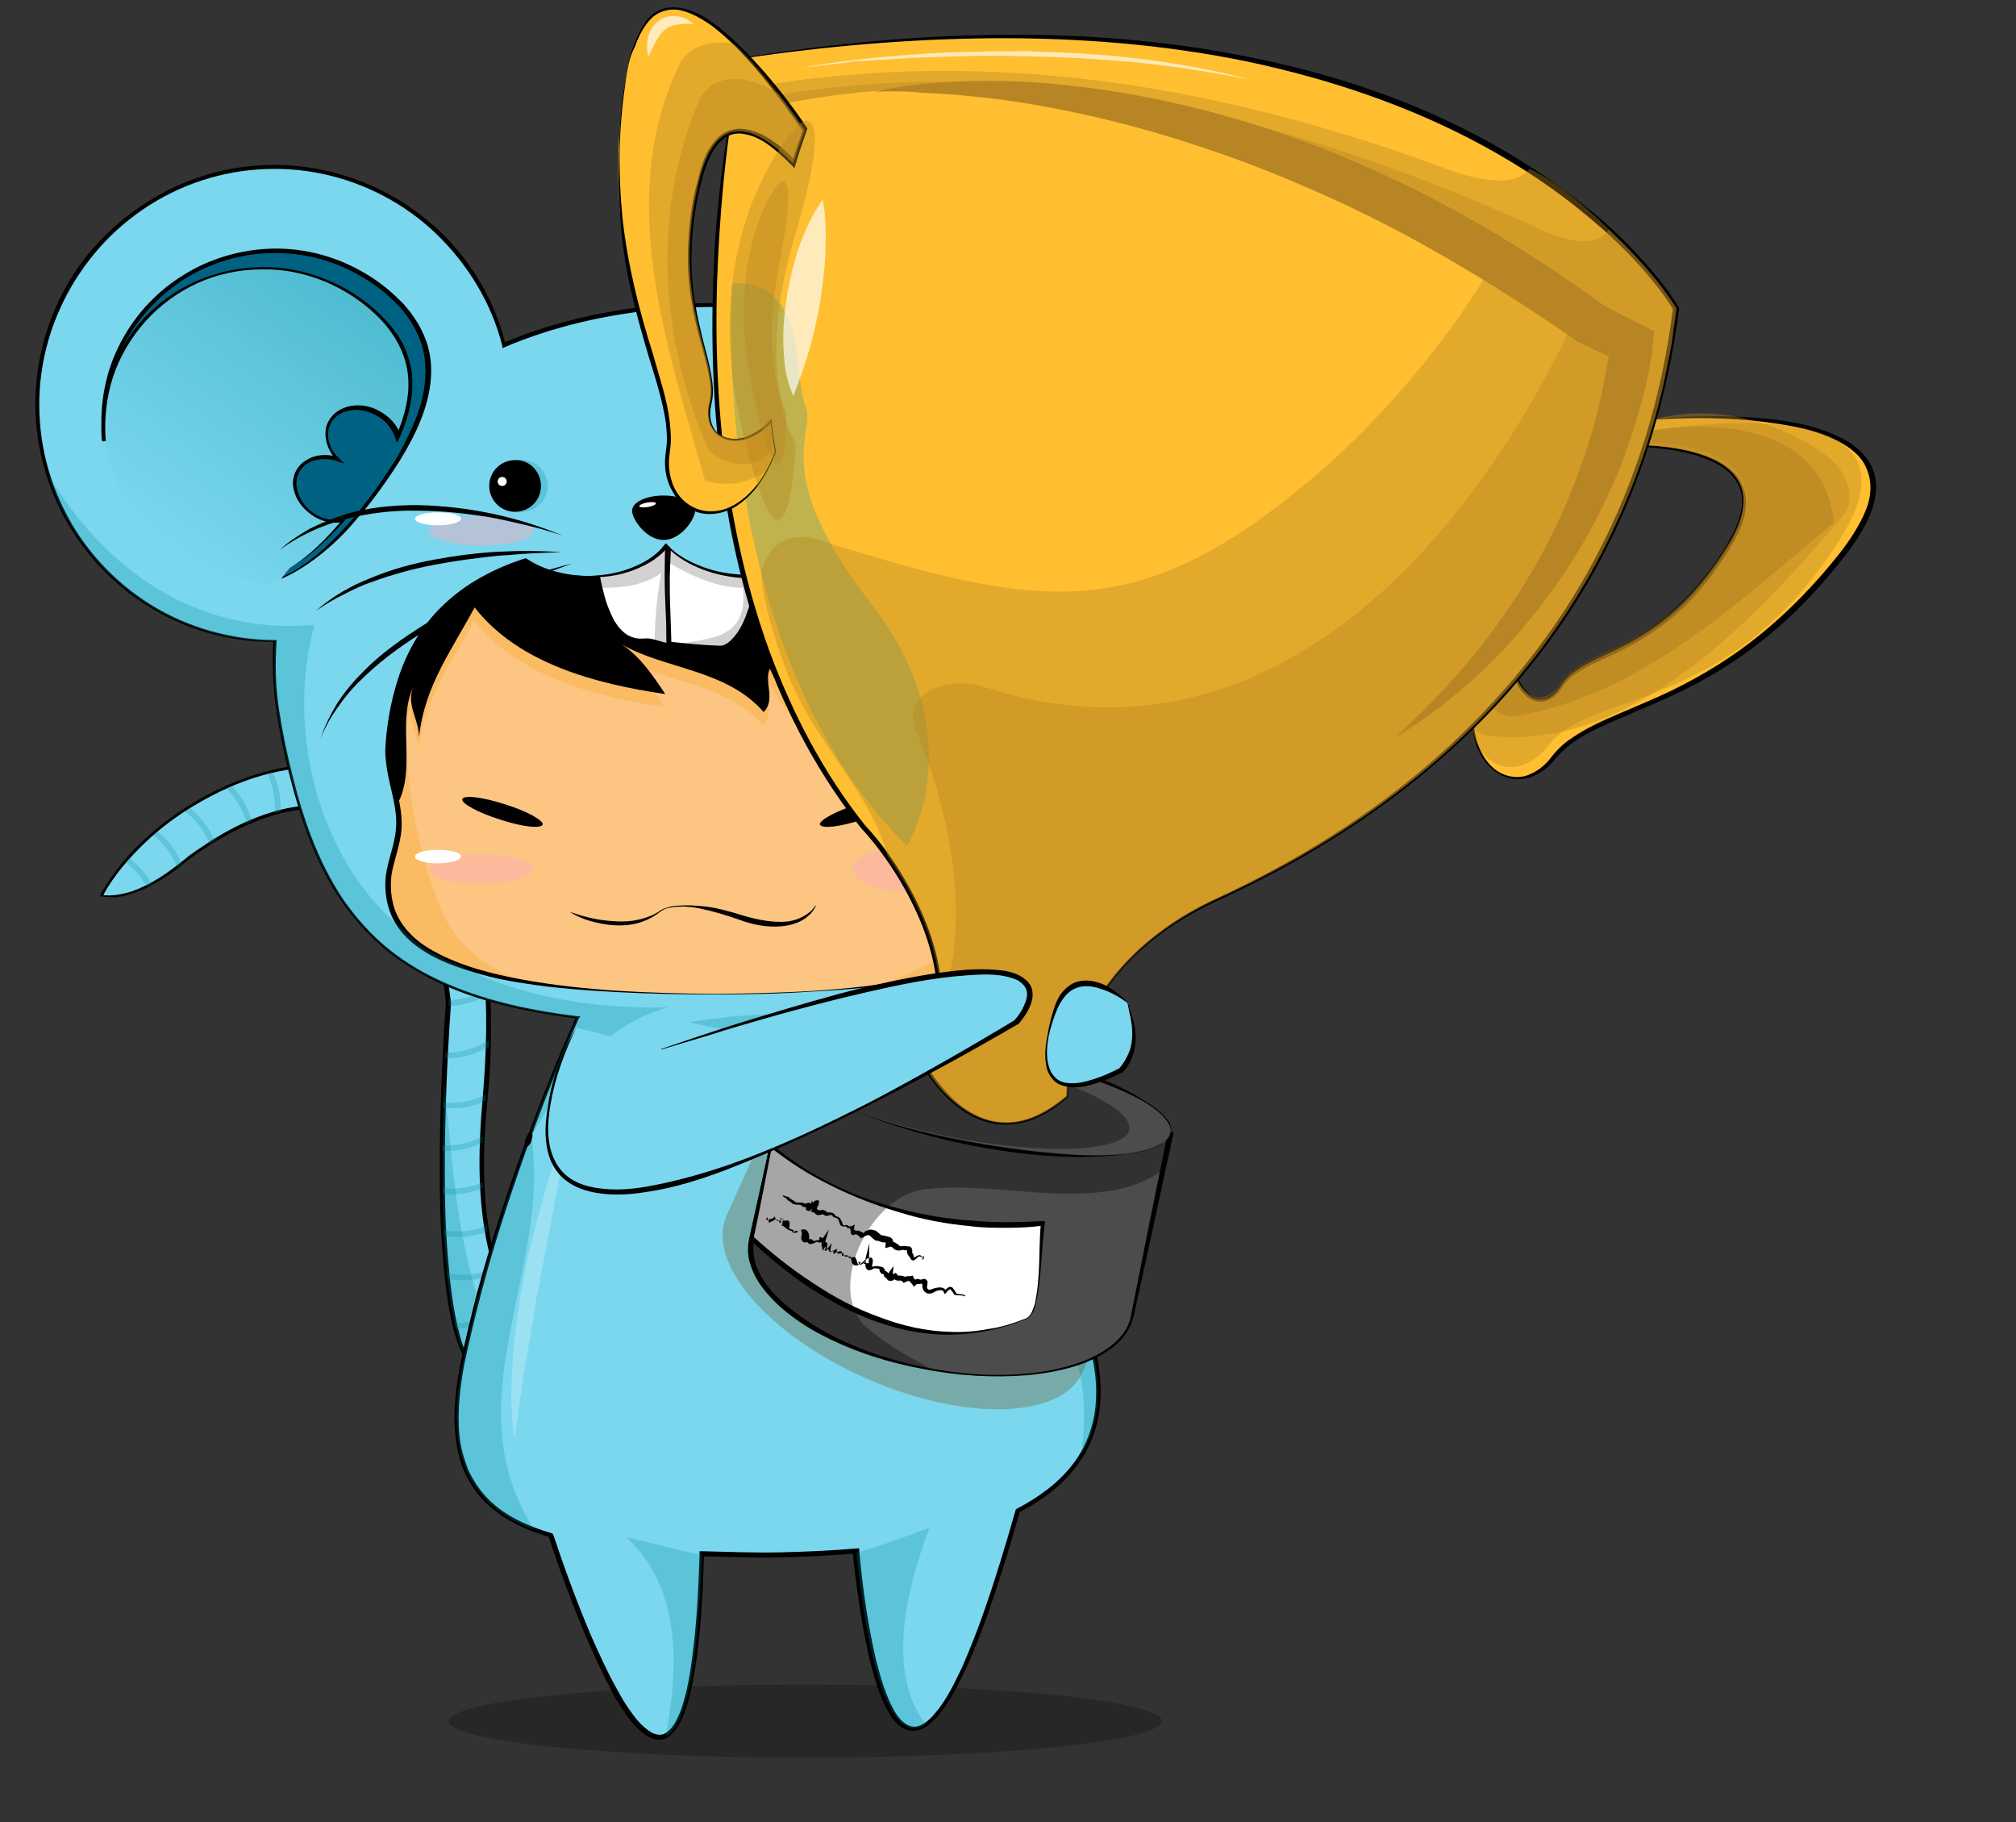 <?xml version="1.0" encoding="utf-8"?>
<!-- Generator: Adobe Illustrator 15.1.0, SVG Export Plug-In . SVG Version: 6.00 Build 0)  -->
<!DOCTYPE svg PUBLIC "-//W3C//DTD SVG 1.1//EN" "http://www.w3.org/Graphics/SVG/1.1/DTD/svg11.dtd">
<svg version="1.1" id="Rat_1_" xmlns="http://www.w3.org/2000/svg" xmlns:xlink="http://www.w3.org/1999/xlink" x="0px" y="0px"
	 width="358.5px" height="324px" viewBox="0 0 358.5 324" style="enable-background:new 0 0 358.5 324;" xml:space="preserve">
<rect x="0" y="0" width="358.5" height="324" fill="#333333" stroke="none"/>
<style type="text/css">
<![CDATA[
	.st0{fill:#7AD7EE;}
	.st1{fill:#4C4C4C;}
	.st2{opacity:0.18;}
	.st3{opacity:0.24;}
	.st4{opacity:0.25;}
	.st5{opacity:0.35;}
	.st6{opacity:0.65;}
	.st7{opacity:0.67;}
	.st8{fill:#B78523;}
	.st9{opacity:0.38;fill:url(#SVGID_3_);}
	.st10{opacity:0.38;fill:url(#SVGID_4_);}
	.st11{opacity:0.33;fill:#72531C;}
	.st12{opacity:0.45;fill:#FDACBD;}
	.st13{opacity:0.24;fill:#F69D01;}
	.st14{fill:#FCC581;}
	.st15{opacity:0.25;fill:#078D9E;}
	.st16{fill:#FFBF31;}
	.st17{fill:#FFFFFF;}
	.st18{opacity:0.39;fill:#B78523;}
	.st19{fill:none;stroke:#078D9E;stroke-miterlimit:10;}
	.st20{fill:#7AD7EE;stroke:#000000;stroke-miterlimit:10;}
	.st21{fill:#006283;}
	.st22{opacity:0.63;fill:#B78523;}
	.st23{opacity:0.25;clip-path:url(#SVGID_2_);}
]]>
</style>
<g>
	<ellipse class="st3" cx="143.2" cy="306" rx="63.4" ry="6.5"/>
	<path class="st20" d="M158.7,180.1c0,0,60.4,9.3,26.7,27.8C185.4,208,177.3,213.1,158.7,180.1z"/>
	<g>
		<g>
			<path class="st0" d="M121.3,245.9c0,0-40.7,9.5-35-50c5.8-59.5-25.5-68.7-51.8-52.7c-12.1,7.3-16.3,16.2-16.3,16.2
				s5.2,1.5,14.4-6c0,0,40.6-34.3,47.2,24.8c0,0-4.6,57.5,4.9,65.3c9.5,7.9,37.6,22.7,46.7,7L121.3,245.9z"/>
			<g>
				<path d="M121.3,246c-4,0.8-8.1,0.8-12.2,0.1c-4-0.7-7.9-2.4-11.2-4.9c-3.3-2.5-5.8-5.8-7.7-9.5c-1.9-3.7-3-7.6-3.8-11.7
					c-1.5-8.1-1.3-16.3-0.6-24.4c0.7-8.1,1-16.2,0.1-24.3c-0.4-4-1.2-8-2.3-11.9c-1.2-3.9-2.8-7.6-5-11c-2.2-3.4-5.1-6.3-8.6-8.4
					c-3.5-2.1-7.4-3.3-11.5-3.5c-4-0.3-8.1,0.3-12,1.4c-3.9,1.1-7.6,2.8-11.1,4.8c-3.5,2-6.8,4.4-9.7,7.2c-2.9,2.8-5.6,5.9-7.5,9.5
					l-0.1-0.3c1.7,0.3,3.6-0.1,5.3-0.6c1.7-0.6,3.3-1.4,4.9-2.4c1.6-1,3-2.1,4.4-3.2c1.4-1.2,3-2.2,4.5-3.2c3.1-2,6.4-3.7,9.9-4.9
					c3.5-1.2,7.2-1.9,11-1.5c3.7,0.3,7.4,1.9,10.2,4.4c2.8,2.5,4.9,5.7,6.5,9.1c3.1,6.8,4.5,14.1,5.4,21.5l0,0l0,0.1
					c-0.7,9.9-1.1,19.8-1.1,29.7c0,4.9,0.1,9.9,0.5,14.8c0.4,4.9,0.9,9.9,2.2,14.6c0.3,1.2,0.7,2.3,1.3,3.4c0.5,1.1,1.2,2,2.2,2.8
					c1.9,1.5,3.9,2.9,6,4.2c4.2,2.6,8.6,4.9,13.2,6.6c4.6,1.7,9.5,3,14.4,2.9c2.4-0.1,4.9-0.6,7.1-1.7c2.2-1.1,4-2.9,5.2-5l0.1,0.2
					L121.3,246z M121.3,245.9l10.2,4.5l0.1,0.1l-0.1,0.1c-1.2,2.2-3,4.1-5.3,5.2c-2.2,1.2-4.8,1.7-7.2,1.8c-5,0.2-10-1.1-14.6-2.8
					c-4.7-1.7-9.2-3.9-13.4-6.5c-2.1-1.3-4.2-2.7-6.2-4.2c-1-0.8-1.9-1.9-2.4-3c-0.6-1.1-1-2.3-1.4-3.5c-1.4-4.8-1.9-9.8-2.3-14.8
					c-0.4-5-0.5-9.9-0.5-14.9c0-9.9,0.4-19.9,1.1-29.8l0,0.1c-0.8-7.3-2.2-14.5-5.2-21.2c-1.5-3.3-3.5-6.4-6.2-8.8
					c-2.7-2.4-6.1-3.9-9.7-4.3c-3.6-0.4-7.3,0.3-10.7,1.4c-3.5,1.2-6.7,2.8-9.8,4.7c-1.5,1-3.1,2-4.5,3.1c-1.4,1.2-2.9,2.3-4.5,3.3
					c-1.6,1-3.2,1.8-5,2.4c-1.8,0.6-3.6,1-5.6,0.6l-0.3-0.1l0.1-0.3c2-3.6,4.6-6.8,7.6-9.6c3-2.8,6.3-5.2,9.8-7.2
					c7-4,15.1-6.7,23.3-6.3c4.1,0.2,8.1,1.4,11.7,3.5c3.5,2.1,6.5,5.1,8.8,8.5c2.3,3.4,4,7.2,5.2,11.1c1.2,3.9,2,7.9,2.4,12
					c0.9,8.1,0.8,16.3,0,24.4c-0.8,8.1-1,16.2,0.4,24.2c0.7,4,1.8,7.9,3.6,11.5c1.8,3.6,4.3,6.9,7.5,9.4c3.2,2.5,7,4.2,10.9,5
					C113.2,246.5,117.3,246.6,121.3,245.9L121.3,245.9z"/>
			</g>
		</g>
		<path class="st15" d="M117.8,251.3c0,0,0-2.8,0-4.9c2.2-0.2,3.5-0.5,3.5-0.5l10.1,4.6c-9.1,15.7-37.2,0.8-46.7-7
			c-6.5-5.4-6.4-33.9-5.7-51.4C81.8,221,82.8,255.4,117.8,251.3z"/>
		<g>
			<defs>
				<path id="SVGID_1_" d="M121.3,245.9c0,0-40.7,9.5-35-50c5.8-59.5-25.5-68.7-51.8-52.7c-12.1,7.3-16.3,16.2-16.3,16.2
					s5.2,1.5,14.4-6c0,0,40.6-34.3,47.2,24.8c0,0-4.6,57.5,4.9,65.3c9.5,7.9,37.6,22.7,46.7,7L121.3,245.9z"/>
			</defs>
			<clipPath id="SVGID_2_">
				<use xlink:href="#SVGID_1_"  style="overflow:visible;"/>
			</clipPath>
			<g class="st23">
				<g>
					<path class="st19" d="M118.7,244.4c0,0,5.6,7,1.4,15.3"/>
					<path class="st19" d="M113.2,244.4c0,0,5.6,7,1.4,15.3"/>
					<path class="st19" d="M108.9,244.3c0,0,4.1,8-1.7,15.3"/>
					<path class="st19" d="M104.7,242.4c0,0,2.3,8.7-5,14.5"/>
					<path class="st19" d="M92.7,229.3c0,0-4.8,7.6-14,6.3"/>
					<path class="st19" d="M92.3,223.1c0,0-6.3,6.4-15,3.1"/>
					<path class="st19" d="M91.4,215.4c0,0-6.3,6.4-15,3.1"/>
					<path class="st19" d="M90.4,207.8c0,0-6.3,6.4-15,3.1"/>
					<path class="st19" d="M89.5,200.1c0,0-6.3,6.4-15,3.1"/>
					<path class="st19" d="M90.4,192.5c0,0-6.3,6.4-15,3.1"/>
					<path class="st19" d="M89.5,183.6c0,0-6.3,6.4-15,3.1"/>
					<path class="st19" d="M89.5,174.3c0,0-6.3,6.4-15,3.1"/>
					<path class="st19" d="M89,166.4c0,0-5.4,7.2-14.5,5.2"/>
					<path class="st19" d="M87,159.3c0,0-5.4,7.2-14.5,5.2"/>
					<path class="st19" d="M85.2,151.3c0,0-4.5,7.8-13.8,6.8"/>
					<path class="st19" d="M80.5,143.6c0,0-2.9,8.5-12.1,9.4"/>
					<path class="st19" d="M73.3,137.7c0,0-1,8.9-9.8,11.8"/>
					<path class="st19" d="M64.4,133.6c0,0,1.8,8.8-5.8,14.2"/>
					<path class="st19" d="M55,131.2c0,0,4,8-1.9,15.2"/>
					<path class="st19" d="M45.2,133.3c0,0,6.5,6.2,3.3,15"/>
					<path class="st19" d="M37.2,137.2c0,0,8,4.1,7.6,13.3"/>
					<path class="st19" d="M29.2,141.6c0,0,8.5,2.8,9.5,12.1"/>
					<path class="st19" d="M23.4,145.7c0,0,8.5,2.8,9.5,12.1"/>
					<path class="st19" d="M18.7,150.7c0,0,8.5,2.8,9.5,12.1"/>
					<path class="st19" d="M101.3,240.9c0,0,0.6,6.9-9.9,8.7"/>
					<path class="st19" d="M95.7,237.3c0,0-0.4,6.9-11.1,7.2"/>
				</g>
			</g>
		</g>
	</g>
	<g>
		<path class="st14" d="M182.1,145.9c-1.3-8.6-1.9-8-2-12c-0.6-26.3-25.6-38.6-56.4-38.6c-30.9,0-52.8,6.1-55.3,36.9
			c-0.4,4.9,2,9.9,2,14.2c-0.1,4.4-2,7.4-2,11.1c0,12.3,13.7,19.6,58.5,19.6c44.9,0,57.2-7.3,57.2-19.6
			C184.1,153,183.4,154.5,182.1,145.9z"/>
		<g>
			<path d="M182,145.9c-0.3-1.7-0.6-3.4-0.9-5.1c-0.3-1.7-0.8-3.4-1-5.1c-0.1-1.7-0.1-3.5-0.3-5.2c-0.2-1.7-0.5-3.4-1-5.1
				c-0.9-3.4-2.3-6.6-4.3-9.4c-1.9-2.9-4.3-5.4-7-7.6c-5.4-4.3-11.8-7.3-18.5-9.2c-6.7-1.9-13.6-2.9-20.5-3.2
				c-3.5-0.2-6.9-0.2-10.4-0.1c-3.5,0.1-7,0.2-10.4,0.6c-6.9,0.7-13.8,2-20.1,5c-3.1,1.5-6.1,3.4-8.6,5.8c-2.5,2.4-4.6,5.2-6.1,8.3
				c-1.6,3.1-2.6,6.4-3.3,9.8c-0.3,1.7-0.6,3.4-0.8,5.1c-0.1,0.9-0.2,1.7-0.2,2.6c0,0.9,0,1.7,0.2,2.6c0.4,3.4,1.7,6.7,1.9,10.3
				c0.1,1.8-0.2,3.6-0.6,5.3c-0.4,1.7-1,3.4-1.2,5c-0.4,3.4,0.5,6.9,2.7,9.5c2.2,2.6,5.3,4.3,8.4,5.6c3.2,1.3,6.6,2.1,10,2.8
				c3.4,0.7,6.8,1.1,10.3,1.5c6.9,0.7,13.9,1,20.8,1.1c7,0.1,13.9,0,20.9-0.2c6.9-0.3,13.9-0.8,20.7-2.1c3.4-0.6,6.8-1.5,10-2.7
				c3.2-1.3,6.3-3,8.5-5.7c1.1-1.3,1.9-2.9,2.3-4.6c0.4-1.7,0.5-3.4,0.4-5.2c0-1.7-0.6-3.4-1-5.1C182.6,149.4,182.3,147.6,182,145.9
				z M182.1,145.9c0.3,1.7,0.6,3.4,1,5.1c0.4,1.7,1,3.4,1,5.1c0.1,1.7,0,3.5-0.4,5.2c-0.4,1.7-1.2,3.3-2.3,4.7
				c-2.2,2.8-5.4,4.6-8.6,5.9c-3.2,1.3-6.6,2.2-10.1,2.9c-6.9,1.4-13.8,2-20.8,2.4c-7,0.4-14,0.4-20.9,0.3c-7-0.1-14-0.4-20.9-1.1
				c-3.5-0.4-6.9-0.9-10.4-1.6c-3.4-0.7-6.8-1.6-10.1-2.9c-3.2-1.3-6.5-3.1-8.8-5.9c-1.1-1.4-2-3-2.4-4.8c-0.4-1.7-0.6-3.6-0.3-5.3
				c0.2-1.8,0.8-3.4,1.3-5.1c0.4-1.7,0.7-3.4,0.7-5.1c-0.1-3.4-1.4-6.8-1.8-10.3c-0.1-0.9-0.2-1.8-0.1-2.7c0-0.9,0.1-1.8,0.2-2.6
				c0.2-1.7,0.5-3.5,0.8-5.2c0.7-3.4,1.8-6.8,3.4-9.9c1.6-3.1,3.7-6,6.3-8.4c2.6-2.4,5.5-4.4,8.7-5.9c3.2-1.5,6.5-2.6,9.9-3.4
				c3.4-0.8,6.9-1.4,10.3-1.8c3.5-0.4,7-0.6,10.5-0.7c3.5-0.1,7-0.2,10.5,0c7,0.3,14,1.2,20.7,3.2c6.7,2,13.2,5,18.6,9.5
				c2.7,2.3,5.1,4.9,7,7.9c1.9,3,3.3,6.2,4.1,9.6c0.4,1.7,0.7,3.4,0.9,5.2c0.2,1.7,0.2,3.5,0.3,5.2c0.1,1.7,0.6,3.4,0.9,5.1
				C181.6,142.5,181.9,144.2,182.1,145.9z"/>
		</g>
	</g>
	<path class="st13" d="M184.9,156c-0.7-1.3-1.5-3-2.2-7.4c-1.3-8.6-1.9-8-2-12c-0.1-3.4-0.6-6.5-1.4-9.4c-2-10-8.1-17.5-16.8-22.8
		c0.4,1,0.8,2,1.2,2.9c-10.2-6.3-24.1-9.3-39.4-9.3c-17.6,0-32.3,2-42.1,9.4c-3.9,3-7.1,6.8-9.4,11.7c0.2-1.9,0.5-3.7,0.9-5.6
		c-2.9,4.9-4.7,11-5.4,18.7c-0.4,4.9,2,9.9,2,14.2c-0.1,4.4-2,7.4-2,11.1c0,8.6,6.7,14.7,25.8,17.6c-7.5-2.8-13.3-7-16-14.2
		c-3.4-8.8-5.7-19.3-5.9-30.4c0.1-2,0.4-4,1.1-5.9c-1.1,3.3,1.1,5.5,1.1,8.8c1-9.1,5.7-15.3,9.9-23.1c7.8,10,21.6,13.6,33.9,15.4
		c-2.2-3.3-4.4-6.6-7.7-8.7c7.7,4.4,18.6,4.4,25.2,12c2.2-2.2,0-5.5,1.1-7.7c6.6,14.2,20.8,8.8,31.7,12c-1.1-4.4-5.5-5.5-8.8-7.7
		c10.5,1.9,14,9.3,17.5,17c1,6.7,0.4,13.2-3.1,19.5c-3.3,7.3-10.7,10.6-18.8,13.4c21.9-2.7,28.7-9,28.7-18.2c0-1.3,0-2.1-0.2-2.8
		C184.2,155.2,184.6,155.6,184.9,156z"/>
	<path d="M184.9,153.4c-0.7-1.3-1.5-3-2.2-7.4c-1.3-8.6-1.9-8-2-12c-0.6-26.3-25.6-38.6-56.4-38.6c-17.6,0-32.3,2-42.1,9.4
		c-7.4,5.6-12.1,14.3-13.2,27.5c-0.3,3.6,1,7.3,1.6,10.8c3.5-6.3,0-14.3,2.8-20.8c-1.1,3.3,1.1,5.5,1.1,8.8c1-9.1,5.7-15.3,9.9-23.1
		c7.8,10,21.6,13.6,33.9,15.4c-2.2-3.3-4.4-6.6-7.7-8.8c7.7,4.4,18.6,4.4,25.2,12c2.2-2.2,0-5.5,1.1-7.7c6.6,14.2,20.8,8.8,31.7,12
		c-1.1-4.4-5.5-5.5-8.8-7.7C176.7,126.3,175.6,143.6,184.9,153.4z"/>
	<g>
		<path d="M101.3,162.1c2.7,1,5.5,1.6,8.2,1.7c1.4,0.1,2.8,0,4.1-0.3c1.3-0.3,2.7-0.8,3.8-1.6l0,0c0.6-0.4,1.2-0.5,1.8-0.7
			c0.6-0.1,1.2-0.2,1.8-0.2c1.2-0.1,2.5,0,3.7,0.1c2.5,0.2,4.9,0.9,7.2,1.6c2.3,0.7,4.6,1.2,7,1.2c1.2,0,2.3-0.2,3.4-0.7
			c1.1-0.5,2.1-1.2,2.7-2.2l0.1,0c-0.5,1.2-1.5,2.1-2.6,2.7c-1.1,0.6-2.4,0.9-3.7,1c-2.5,0.2-5-0.3-7.4-1.2c-2.3-0.8-4.6-1.5-7-2
			c-1.2-0.2-2.4-0.4-3.6-0.3c-0.6,0-1.2,0.1-1.8,0.2c-0.6,0.1-1.2,0.4-1.6,0.7v0l0,0c-1.1,0.9-2.5,1.6-3.9,2
			c-1.4,0.4-2.9,0.5-4.4,0.4c-1.5-0.1-2.9-0.4-4.3-0.8C103.8,163.4,102.5,162.9,101.3,162.1L101.3,162.1z"/>
	</g>
	<path d="M160.1,142.1c0.2,0.7-2.8,2.4-6.7,3.6c-3.9,1.3-7.3,1.7-7.6,0.9c-0.2-0.7,2.8-2.4,6.7-3.6
		C156.5,141.7,159.9,141.3,160.1,142.1z"/>
	<path d="M82.2,142.1c-0.2,0.7,2.8,2.4,6.7,3.6c3.9,1.3,7.3,1.7,7.6,0.9c0.2-0.7-2.8-2.4-6.7-3.6C85.8,141.7,82.4,141.3,82.2,142.1z
		"/>
	<path class="st12" d="M174.8,154.5c0,2.4-5.2,4.3-11.6,4.3c-6.4,0-11.6-1.9-11.6-4.3c0-2.4,5.2-4.3,11.6-4.3
		C169.6,150.2,174.8,152.2,174.8,154.5z"/>
	<path class="st17" d="M174.8,151.6c0,0.8-1.7,1.4-3.8,1.4c-2.1,0-3.8-0.6-3.8-1.4c0-0.8,1.7-1.4,3.8-1.4
		C173.1,150.2,174.8,150.9,174.8,151.6z"/>
	<ellipse class="st12" cx="85.6" cy="154.5" rx="9.3" ry="2.6"/>
	<g>
		<path class="st17" d="M105.4,92.4c0,0,0,22.1,8.9,21.3c1.6-0.1,3.1,0.6,4.6,0.8c-0.2-7.7-0.2-16.2,0.5-24
			C114,89.4,108.6,89.4,105.4,92.4z"/>
		<path d="M105.4,92.4c0.2,2.5,0.4,4.9,0.8,7.4c0.4,2.4,0.9,4.9,1.6,7.2c0.4,1.2,0.9,2.3,1.4,3.3c0.6,1,1.4,2,2.4,2.6
			c0.5,0.3,1.1,0.5,1.7,0.6c0.6,0.1,1.2,0,1.9,0c1.3,0.1,2.4,0.7,3.6,0.8l-0.2,0.2c-0.1-4-0.4-8-0.4-12c0-4,0.1-8,0.5-12l0.4,0.5
			c-2.4-0.5-4.8-0.8-7.1-0.7C109.8,90.3,107.3,90.8,105.4,92.4z M105.4,92.3c0.9-0.9,1.9-1.5,3.1-2c1.2-0.4,2.4-0.7,3.6-0.8
			c2.5-0.2,5,0,7.4,0.4l0.4,0.1l0,0.5c-0.3,4-0.5,8-0.6,12c-0.1,4-0.3,8-0.2,12l0,0.2l-0.2,0c-1.3-0.2-2.4-0.7-3.6-0.8
			c-0.6-0.1-1.2,0.1-1.9,0c-0.6,0-1.3-0.2-1.9-0.5c-1.2-0.6-2.1-1.6-2.8-2.7c-0.7-1.1-1.2-2.3-1.6-3.5c-0.8-2.4-1.2-4.9-1.5-7.4
			C105.3,97.3,105.2,94.9,105.4,92.3L105.4,92.3L105.4,92.3z"/>
	</g>
	<g>
		<path class="st17" d="M135.4,95.9c0,0-8-3.9-16.1-5.5c-0.7,7.8-0.7,16.3-0.5,24c4.9,0.7,8.7,0.8,8.7,0.8S134.1,116.6,135.4,95.9z"
			/>
		<path d="M135.4,96c-2.6-1.1-5.3-2-7.9-2.9c-1.3-0.4-2.7-0.9-4-1.2c-1.4-0.4-2.7-0.7-4.1-1l0.5-0.4c-0.2,2-0.4,4-0.5,6
			c-0.2,2-0.2,4-0.3,6c0,2,0,4,0.1,6l0.2,6l-0.3-0.4c2.9,0.3,5.8,0.6,8.7,0.7h0l0.1,0c0.2,0,0.7,0,1-0.2c0.4-0.2,0.7-0.4,1-0.7
			c0.6-0.6,1.2-1.3,1.6-2c0.9-1.5,1.5-3.3,2-5C134.4,103.3,134.9,99.6,135.4,96z M135.5,95.9c-0.1,3.7-0.3,7.4-1.2,11.1
			c-0.4,1.8-1,3.6-2,5.3c-0.5,0.8-1.1,1.6-1.8,2.3c-0.4,0.3-0.8,0.6-1.3,0.8c-0.5,0.2-1,0.3-1.7,0.2l0.1,0c-1.5-0.1-2.9-0.2-4.4-0.3
			c-1.5-0.1-2.9-0.3-4.4-0.6l-0.3-0.1l0-0.3c0-2,0-4,0.1-6l0.1-6l0.1-6c0-2,0.1-4,0.2-6l0-0.5l0.5,0.1c2.8,0.5,5.6,1.4,8.2,2.3
			C130.3,93.4,133,94.5,135.5,95.9L135.5,95.9L135.5,95.9z"/>
	</g>
	<path class="st2" d="M119.4,90.4c-5.4-1-10.8-1-14,1.9c0,0,0,6.4,1.4,12.2c3.6,0,7.2-0.2,10.8-2.6c-0.8,4-1.1,8-1.2,12
		c0.9,0.2,1.7,0.5,2.5,0.6C118.7,106.7,118.7,98.2,119.4,90.4z"/>
	<path class="st2" d="M119.4,90.4c-0.3,3.1-0.4,6.4-0.5,9.6c3.8,2.3,8.5,4.5,13.2,4.5c1,9.2-5.8,8.9-12,10.1
		c4.3,0.6,7.6,0.6,7.6,0.6s6.5,1.4,7.8-19.3C135.4,95.9,127.5,92,119.4,90.4z"/>
	<path class="st17" d="M82,152.3c0,0.6-1.8,1.2-4.1,1.2c-2.3,0-4.1-0.5-4.1-1.2s1.8-1.2,4.1-1.2C80.2,151.1,82,151.6,82,152.3z"/>
	<g>
		<g>
			<path class="st0" d="M227.9,60.3c0-22.8-18.5-41.2-41.2-41.2c-21.2,0-38.7,16.1-41,36.7c-5.9-1-12.1-1.6-18.7-1.6
				c-14.2,0-26.7,2.6-37.4,7.2c-4.7-18.2-21.1-31.6-40.8-31.6c-23.2,0-42.1,18.8-42.1,42.1c0,23.2,18.8,42.1,42.1,42.1
				c0,0,0.1,0,0.1,0c-0.3,4.6-0.1,9.2,0.7,13.8c5.8,32.8,17.1,48.8,53.1,53.1c0,0,0,0,0,0c0,0-14.5,31.8-20.5,62.1
				c-3.6,18.1,2.9,26.3,15.8,30.1c6.6,19.8,24.8,68,26.8,3.2c2.3,0.1,4.6,0.1,7,0.2c6.8,0.1,13.7,0,20.5-0.7c1.5,16,8.3,66,28.8-7.3
				c11.3-5.9,17.4-15.6,12.6-31.2c-8.5-27.3-25.9-51.1-31.6-58.4c28.3-6.3,37.8-22.4,42.5-51.6c1.6-9.9,0.6-19.7-2.7-28.8
				C217,92.6,227.9,77.7,227.9,60.3z M126.9,176.7c-44.3,0-57.8-7.2-57.8-19.4c0-3.6,1.9-6.7,2-11c0.1-4.3-2.4-9.3-2-14.1
				c1.6-18.9,10.6-28.4,24.5-32.9c2.8,1.9,6.8,3.1,11.2,3.1c6.1,0,11.3-2.3,13.8-5.6c3,3.3,8.8,5.6,15.3,5.6
				c5.4,0,10.2-1.5,13.4-3.9c18.7,5,31.7,16.5,32.1,35.3c0.1,4,0.6,3.4,1.9,11.9c1.3,8.4,2,7,2,11.5
				C183.4,169.5,171.2,176.7,126.9,176.7z"/>
		</g>
		<g>
			<path d="M227.8,60.3c0-5.2-1-10.4-2.9-15.2c-1.9-4.8-4.8-9.3-8.4-13c-3.6-3.8-7.9-6.8-12.6-9c-4.7-2.2-9.8-3.4-15-3.7
				c-5.2-0.3-10.4,0.4-15.3,2.1c-4.9,1.7-9.5,4.3-13.4,7.6c-7.9,6.7-13.1,16.5-14.2,26.8l0,0.3l-0.3-0.1c-9.4-1.6-18.9-1.9-28.4-1.1
				c-9.4,0.9-18.8,3-27.5,6.7l-0.4,0.2l-0.1-0.5c-1.9-7.5-6.1-14.4-11.7-19.8c-5.6-5.4-12.7-9.1-20.3-10.7c-7.6-1.6-15.6-1-22.9,1.7
				c-7.3,2.7-13.8,7.5-18.5,13.6C11,52.5,8,60,7.2,67.7c-0.8,7.7,0.6,15.7,4.1,22.7c3.4,7,8.9,13,15.5,17.1
				c6.6,4.1,14.4,6.3,22.2,6.3l0.2,0l0,0.2c-0.3,4-0.2,8,0.4,12c0.6,4,1.4,7.9,2.4,11.8c1.9,7.8,4.6,15.5,9.1,22.2
				c2.3,3.3,5,6.3,8.1,8.8c3.1,2.5,6.6,4.5,10.3,6.1c7.4,3.2,15.3,4.8,23.3,5.8l0.4,0l-0.2,0.3c0,0,0-0.1,0-0.1l0,0l0,0
				c-3.5,7.9-6.7,16-9.6,24.1c-2.9,8.2-5.6,16.4-7.8,24.8c-1.1,4.2-2.1,8.4-3,12.6c-0.8,4.2-1.3,8.6-0.9,12.8
				c0.2,2.1,0.8,4.2,1.6,6.2c0.9,1.9,2.1,3.7,3.6,5.2c3,3,7.1,4.8,11.2,6l0.2,0.1l0.1,0.2c2,6,4.2,12,6.7,17.9
				c1.3,2.9,2.6,5.8,4.1,8.6c0.8,1.4,1.5,2.8,2.4,4.1c0.9,1.3,1.8,2.6,3,3.6c0.6,0.5,1.2,1,1.9,1.2c0.7,0.2,1.3,0.2,1.9-0.2
				c1.2-0.7,1.9-2.2,2.5-3.6c1.1-2.9,1.7-6.1,2.1-9.2c0.9-6.3,1.2-12.7,1.4-19l0-0.5l0.5,0c4.6,0.1,9.1,0.3,13.7,0.2
				c4.6-0.1,9.1-0.3,13.7-0.7l0.5,0l0,0.5c0.6,6.5,1.5,13,3,19.4c0.8,3.1,1.7,6.3,3.3,9.1c0.8,1.3,1.9,2.6,3.4,2.7
				c1.4,0,2.7-1.1,3.7-2.3c2.1-2.4,3.5-5.4,4.9-8.3c1.3-3,2.5-6,3.6-9.1c2.2-6.2,4.1-12.5,5.9-18.8l0.1-0.2l0.2-0.1
				c3.8-2,7.3-4.5,9.9-7.9c2.6-3.4,4-7.6,4.1-11.8c0.2-4.3-0.8-8.5-2.2-12.6c-1.3-4.1-2.9-8.1-4.6-12.1c-3.4-7.9-7.4-15.6-11.8-23.1
				c-4.4-7.4-9.3-14.6-14.5-21.4l-0.4-0.5l0.6-0.1c8.2-1.8,16.3-4.7,23-10c3.3-2.6,6.2-5.7,8.6-9.2c2.4-3.5,4.2-7.3,5.7-11.3
				c1.5-4,2.6-8,3.5-12.2c0.5-2.1,0.9-4.1,1.2-6.2c0.4-2.1,0.7-4.2,0.9-6.3c0.8-8.4-0.3-17-3.1-24.9l0-0.1l0.1-0.1
				c7.6-3,14.3-8.3,18.9-15.1C225.3,76.7,227.8,68.5,227.8,60.3z M227.9,60.3c0,8.2-2.5,16.4-7.1,23.2c-4.6,6.8-11.3,12.2-19,15.2
				l0.1-0.2c2.9,8,4,16.6,3.3,25.1c-0.2,2.1-0.5,4.2-0.9,6.3c-0.4,2.1-0.8,4.2-1.2,6.2c-0.9,4.1-2,8.3-3.5,12.2
				c-1.5,4-3.3,7.9-5.7,11.4c-2.4,3.5-5.3,6.7-8.6,9.4c-6.7,5.3-14.9,8.3-23.2,10.2l0.2-0.6c5.3,6.8,10.2,14,14.7,21.5
				c4.5,7.4,8.5,15.1,11.9,23.1c1.7,4,3.2,8.1,4.6,12.2c1.4,4.1,2.4,8.5,2.2,12.9c-0.1,4.4-1.6,8.8-4.3,12.3
				c-2.7,3.6-6.3,6.2-10.2,8.2l0.2-0.3c-1.8,6.3-3.7,12.6-5.9,18.8c-1.1,3.1-2.3,6.2-3.7,9.2c-1.4,3-2.9,6-5.1,8.6
				c-0.6,0.6-1.2,1.2-1.9,1.7c-0.7,0.5-1.6,0.9-2.6,0.8c-1,0-1.8-0.5-2.5-1.1c-0.7-0.6-1.2-1.3-1.6-2c-1.7-2.9-2.6-6.2-3.4-9.3
				c-1.5-6.4-2.4-13-3.1-19.5l0.5,0.4c-4.6,0.4-9.2,0.6-13.7,0.7c-4.6,0.1-9.2-0.1-13.7-0.2l0.5-0.4c-0.2,6.4-0.5,12.8-1.4,19.1
				c-0.5,3.2-1,6.4-2.2,9.4c-0.3,0.8-0.6,1.5-1.1,2.2c-0.4,0.7-1,1.4-1.8,1.9c-0.8,0.5-1.8,0.5-2.7,0.2c-0.8-0.3-1.5-0.8-2.2-1.4
				c-1.2-1.1-2.2-2.4-3.1-3.8c-0.9-1.3-1.7-2.7-2.4-4.2c-1.5-2.8-2.8-5.8-4.1-8.7c-2.5-5.9-4.7-11.9-6.7-18l0.3,0.3
				c-4.2-1.2-8.3-3.1-11.5-6.2c-1.6-1.6-2.8-3.4-3.7-5.4c-0.9-2-1.4-4.2-1.6-6.4c-0.5-4.4,0.1-8.8,0.9-13c0.9-4.3,1.9-8.5,3-12.7
				c2.3-8.4,4.9-16.6,7.9-24.8c3-8.2,6.1-16.2,9.7-24.1l0,0.1c0,0,0-0.1,0-0.1l0.2,0.4c-8-1-16-2.6-23.4-5.8
				c-3.7-1.6-7.2-3.7-10.4-6.2c-3.1-2.5-5.9-5.6-8.2-8.9c-4.6-6.7-7.2-14.5-9.2-22.3c-1-3.9-1.8-7.9-2.4-11.9
				c-0.6-4-0.7-8.1-0.5-12.1l0.2,0.2c-7.9,0.1-15.7-2.1-22.4-6.3c-6.7-4.1-12.2-10.2-15.7-17.2c-3.5-7.1-5-15.1-4.2-23
				c0.8-7.9,3.8-15.5,8.6-21.7C20,39.7,26.6,34.8,34,32c7.4-2.8,15.6-3.4,23.3-1.8c7.8,1.6,15,5.4,20.8,10.8
				c5.7,5.4,9.9,12.5,11.8,20.2L89.4,61c8.8-3.7,18.3-5.9,27.8-6.7c9.5-0.8,19.1-0.4,28.6,1.2l-0.3,0.3c1.1-10.4,6.4-20.3,14.4-27.1
				c4-3.4,8.6-6,13.6-7.7c5-1.7,10.2-2.4,15.5-2.1c5.2,0.3,10.4,1.6,15.1,3.8c4.7,2.2,9,5.3,12.6,9.1c3.6,3.8,6.4,8.3,8.4,13.1
				C226.9,49.8,227.9,55.1,227.9,60.3z"/>
			<path d="M126.9,176.8c-5.7,0-11.3-0.1-17-0.4c-5.6-0.3-11.3-0.7-16.9-1.6c-2.8-0.4-5.6-1-8.3-1.8c-2.7-0.8-5.4-1.7-8-3.1
				c-2.5-1.4-4.9-3.2-6.4-5.8c-1.5-2.5-2-5.5-1.7-8.4c0.4-2.9,1.6-5.5,1.8-8.3c0.3-2.7-0.5-5.5-1.1-8.2c-0.3-1.4-0.6-2.8-0.7-4.2
				c-0.2-1.4,0-2.9,0.1-4.3c0.3-2.8,0.8-5.6,1.6-8.4c1.5-5.5,4.3-10.7,8.4-14.6c4.1-4,9.3-6.7,14.6-8.4l0.1,0l0.1,0
				c1.9,1.3,4,2.1,6.2,2.6c2.2,0.5,4.5,0.6,6.7,0.4c2.2-0.2,4.5-0.7,6.5-1.6c2.1-0.9,4-2.1,5.3-3.9l0.2-0.2l0.2,0.2
				c1.7,1.9,4,3.1,6.4,4c2.4,0.9,4.9,1.3,7.5,1.4c2.5,0.1,5.1-0.1,7.6-0.8c2.5-0.6,4.8-1.6,6.9-3.1l0.2-0.1l0.2,0
				c5.7,1.5,11.3,3.7,16.2,6.9c5,3.2,9.3,7.5,12.2,12.7c2.9,5.2,4.1,11.3,4.1,17.1c0,1.4,0.4,2.8,0.7,4.2c0.3,1.4,0.6,2.9,0.8,4.3
				c0.5,2.9,0.9,5.8,1.6,8.6c0.2,0.7,0.4,1.4,0.5,2.2c0.1,0.8,0.2,1.5,0.2,2.3c0,1.5-0.1,3-0.4,4.5c-0.7,3-2.6,5.6-5,7.4
				c-2.4,1.8-5.1,3-7.9,4c-2.8,0.9-5.7,1.6-8.6,2.1c-5.8,1-11.6,1.5-17.5,1.8C138.6,176.7,132.7,176.8,126.9,176.8z M126.9,176.7
				c11.7-0.1,23.5-0.4,35-2.6c2.9-0.6,5.7-1.3,8.4-2.3c2.7-1,5.4-2.2,7.6-4c2.3-1.7,4-4.2,4.6-6.9c0.3-1.4,0.4-2.8,0.4-4.2
				c0-0.7-0.1-1.4-0.2-2.1c-0.1-0.7-0.3-1.4-0.5-2.1c-0.8-2.9-1.2-5.8-1.7-8.7c-0.2-1.4-0.5-2.9-0.8-4.3c-0.3-1.4-0.7-2.9-0.7-4.4
				c-0.1-3-0.3-5.8-1-8.6c-0.7-2.8-1.7-5.5-3-8.1c-2.7-5.1-7-9.3-11.8-12.4c-4.9-3.2-10.3-5.3-15.9-6.9l0.4-0.1
				c-2.2,1.5-4.6,2.5-7.2,3.1c-2.5,0.6-5.2,0.8-7.8,0.7c-2.6-0.1-5.2-0.6-7.6-1.5c-2.4-0.9-4.8-2.2-6.6-4.2l0.4,0
				c-1.4,1.8-3.4,3.1-5.6,4c-2.1,0.9-4.4,1.4-6.7,1.5c-2.3,0.2-4.6,0-6.8-0.5c-2.2-0.5-4.4-1.4-6.3-2.7l0.1,0
				c-5.4,1.7-10.5,4.4-14.5,8.4c-4,4-6.7,9.1-8.1,14.5c-0.7,2.7-1.2,5.5-1.5,8.3c-0.1,1.4-0.3,2.8-0.1,4.2c0.1,1.4,0.4,2.7,0.8,4.1
				c0.6,2.7,1.4,5.5,1.2,8.5c-0.2,2.9-1.4,5.6-1.8,8.3c-0.3,2.7,0.1,5.6,1.5,7.9c1.4,2.4,3.6,4.2,6,5.5c4.9,2.7,10.5,4.1,16,5.1
				C104.2,176.2,115.6,176.6,126.9,176.7z"/>
		</g>
	</g>
	<path class="st15" d="M165.3,271.6c-4.3,1.6-8.5,3.2-13,4.5c1.1,10.8,4.4,35.6,12.3,30.5C157.6,297.3,161.1,282.7,165.3,271.6z"/>
	<path class="st15" d="M118.4,308.7c3.2-1.7,5.7-10.7,6.4-32.3c-4.6-0.8-9-2.1-13.4-3.1C121.2,282.5,120.7,296.1,118.4,308.7z"/>
	<path class="st15" d="M122.6,181.7c8.3-1.3,16.9-1.8,25.6-1.5C139.3,183.9,130.8,184.1,122.6,181.7z"/>
	<path class="st12" d="M166.1,94.1c0,2.4-5.2,4.3-11.6,4.3c-6.4,0-11.6-1.9-11.6-4.3c0-2.4,5.2-4.3,11.6-4.3
		C160.9,89.7,166.1,91.7,166.1,94.1z"/>
	<path class="st17" d="M166.1,91.2c0,0.8-1.7,1.4-3.8,1.4c-2.1,0-3.8-0.6-3.8-1.4s1.7-1.4,3.8-1.4C164.3,89.7,166.1,90.4,166.1,91.2
		z"/>
	<path class="st12" d="M94.9,94.4c0,1.5-4.2,2.6-9.3,2.6s-9.3-1.2-9.3-2.6c0-1.4,4.2-2.6,9.3-2.6S94.9,93,94.9,94.4z"/>
	<path class="st17" d="M82,92.2c0,0.6-1.8,1.2-4.1,1.2c-2.3,0-4.1-0.5-4.1-1.2c0-0.6,1.8-1.1,4.1-1.1C80.2,91.1,82,91.6,82,92.2z"/>
	<path class="st15" d="M94.5,202.1c-0.3,0.6-0.7,1.3-1,1.9c-4.1,11.2-8.5,25.2-11.3,38.9c-3.3,16.6,1.9,24.9,12.8,29.1
		c-0.9-1.4-1.7-2.9-2.4-4.4C82.5,246.2,97.8,224.7,94.5,202.1z"/>
	<path class="st15" d="M193.6,237.4c-4.4-14.2-11.2-27.4-17.6-37.9c-3.2,16.7,15.4,32.6,16.6,48.4c0.3,3.8,0.2,7.4-0.4,10.9
		C195.5,253.3,196.3,246.3,193.6,237.4z"/>
	<path class="st15" d="M118.8,179.1c-13.3,0.3-26.2-1.8-37.3-7.5c-4.5-1.7-7.6-3.7-9.6-6.1c-15-12.1-21.2-35.1-16-54.4
		C34.6,113,18.3,100.8,8.6,84.4c5.3,17.1,21.3,29.6,40.2,29.6c0,0,0.1,0,0.1,0c-0.3,4.6-0.1,9.2,0.7,13.8
		c5.8,32.8,17.1,48.8,53.1,53.1c0,0,0,0,0,0c0,0-3.8,8.4-8.4,20.6c0,0.2,0.1,0.4,0.1,0.7C100.2,191.7,107.4,182.2,118.8,179.1z"/>
	<g>
		<path class="st0" d="M93.4,204c0.3-0.6,0.7-1.3,1-1.9c0-0.2-0.1-0.4-0.1-0.7C94.1,202.3,93.7,203.2,93.4,204z"/>
		<g>
			<path d="M93.4,204.1L93.4,204.1c-0.1-0.5,0-0.9,0.1-1.2c0.1-0.3,0.6-0.5,0.8-0.8l0,0.1c0-0.2-0.1-0.4-0.2-0.6l0.6,0.1
				c0,0.2,0,0.5-0.1,0.7c0,0.2-0.1,0.4-0.2,0.7C94.2,203.4,93.9,203.7,93.4,204.1L93.4,204.1z M93.4,204c-0.1-0.5-0.1-1,0-1.4
				c0.1-0.2,0.2-0.4,0.3-0.6c0.1-0.2,0.2-0.4,0.4-0.6l0.7-0.8l-0.2,0.8c-0.1,0.2-0.1,0.5,0,0.7l0,0l0,0.1c-0.2,0.3,0,0.8-0.3,1.1
				C94.1,203.6,93.9,203.9,93.4,204L93.4,204L93.4,204z"/>
		</g>
	</g>
	<path class="st15" d="M227.9,60.3c0-8.2-2.4-15.9-6.6-22.3c3.5,16.2,1.1,33.4-9,46.8c-5.3,6.6-17.1,9.2-17.1,11.8
		c0.9,20.6-4.3,41.8-11.9,61.1c-0.1,3.5-1.2,6.5-3.8,9.1c-1.1,2.5-2.3,5.1-3.5,7.5c17.6-8.2,24.6-23.3,28.4-47
		c1.6-9.9,0.6-19.7-2.7-28.8C217,92.6,227.9,77.7,227.9,60.3z"/>
	<path d="M123.6,90.8c0,1.5-2.5,5.2-5.6,5.2c-3.1,0-5.6-3.7-5.6-5.2c0-1.5,2.5-2.7,5.6-2.7C121.1,88.1,123.6,89.3,123.6,90.8z"/>
	
		<ellipse transform="matrix(0.984 -0.176 0.176 0.984 -14.004 21.659)" class="st17" cx="115.2" cy="89.8" rx="1.5" ry="0.4"/>
	<g>
		<path class="st15" d="M153.7,86.4c0,2.6-2.1,4.6-4.6,4.6c-2.6,0-4.6-2.1-4.6-4.6c0-2.6,2.1-4.6,4.6-4.6
			C151.7,81.7,153.7,83.8,153.7,86.4z"/>
		<path d="M152.6,86.4c0,2.6-2.1,4.6-4.6,4.6c-2.6,0-4.6-2.1-4.6-4.6c0-2.6,2.1-4.6,4.6-4.6C150.5,81.7,152.6,83.8,152.6,86.4z"/>
		<path class="st17" d="M146.4,85.6c0,0.4-0.3,0.8-0.8,0.8c-0.4,0-0.8-0.3-0.8-0.8c0-0.4,0.3-0.8,0.8-0.8
			C146.1,84.8,146.4,85.1,146.4,85.6z"/>
	</g>
	<g>
		<circle class="st15" cx="92.8" cy="86.4" r="4.6"/>
		<path d="M96.2,86.4c0,2.6-2.1,4.6-4.6,4.6c-2.6,0-4.6-2.1-4.6-4.6c0-2.6,2.1-4.6,4.6-4.6C94.1,81.7,96.2,83.8,96.2,86.4z"/>
		<path class="st17" d="M90.1,85.6c0,0.4-0.3,0.8-0.8,0.8c-0.4,0-0.8-0.3-0.8-0.8c0-0.4,0.3-0.8,0.8-0.8
			C89.7,84.8,90.1,85.1,90.1,85.6z"/>
	</g>
	<linearGradient id="SVGID_3_" gradientUnits="userSpaceOnUse" x1="170.772" y1="36.926" x2="212.043" y2="78.198">
		<stop  offset="1.818180e-002" style="stop-color:#078D9E"/>
		<stop  offset="1" style="stop-color:#078D9E;stop-opacity:0"/>
	</linearGradient>
	<path class="st9" d="M194.4,89.3c0,0-26.2-8.6-32-34.2c-5.8-25.6,36.4-28.9,45-17c0,0,16.9,11.9,10.1,31.1
		C212.7,83,206.5,83.8,194.4,89.3z"/>
	<g>
		<path class="st21" d="M190.3,86.8c-3.5-1.4-7.1-3.7-10.6-6.8c1.5,0,3.1-0.4,4.6-1.6c2.9-2.3,3.8-6.1,1.9-8.4c-1.6-2-4.7-2.4-7.4-1
			c1.5-2.2,1.7-4.8,0.3-6.7c-1.9-2.4-5.7-2.5-8.6-0.2c-1.6,1.2-2.5,2.9-2.8,4.5c-5.1-8-5.7-16.1,2.3-24.5
			c11.2-11.7,29.5-12.3,40.9-1.4c5.2,5,8.1,11.6,8.6,18.4c-0.4-7.5-3.6-14.8-9.4-20.4c-12.2-11.7-31.6-11.3-43.3,0.9
			c-11.7,12.2-5.9,23.9,6.1,35.9c6.4,6.4,12.8,11,19,12.7C191.3,87.8,190.8,87.3,190.3,86.8z"/>
		<g>
			<path d="M190.3,86.9c-4-1.5-7.5-4-10.7-6.7l-0.5-0.4l0.6,0c1.8,0,3.6-0.8,4.9-2c1.3-1.2,2.2-3,2.2-4.8c0-1.8-1.1-3.5-2.7-4.1
				c-1.6-0.6-3.6-0.4-5.1,0.5l-1.4,0.7l0.9-1.3c1-1.4,1.5-3.3,1-4.9c-0.3-0.8-0.8-1.5-1.4-2c-0.7-0.5-1.5-0.8-2.4-0.9
				c-1.7-0.2-3.5,0.4-4.9,1.5c-1.4,1.1-2.4,2.6-2.7,4.3l-0.2,1.1l-0.6-1c-2.1-3.3-3.7-7.1-3.8-11.1c0-2,0.3-4,1-5.9
				c0.7-1.9,1.7-3.6,2.9-5.2c2.4-3.1,5.4-5.8,8.7-7.8c3.4-2,7.1-3.3,11-3.9c7.7-1.1,15.9,1,22,5.9c3.1,2.4,5.6,5.5,7.5,9
				c1.8,3.5,2.9,7.3,3.2,11.2l-0.6,0c-0.3-5.6-2.3-11.1-5.5-15.6c-3.2-4.6-7.7-8.2-12.8-10.4c-5.1-2.2-10.9-2.9-16.4-2.1
				c-5.5,0.8-10.8,3.2-15,6.8c-2.1,1.8-4,3.9-5.6,6.2c-1.5,2.3-2.6,4.9-2.9,7.6c-0.3,2.7,0.1,5.5,1.1,8.1c1,2.6,2.4,5.1,4,7.3
				c1.6,2.3,3.5,4.4,5.4,6.5c1.9,2.1,4,4,6.1,5.9c4.3,3.7,8.9,7.1,14.4,8.6l-0.1,0.1C191.2,87.9,190.8,87.4,190.3,86.9z M190.4,86.8
				c0.5,0.5,1,1,1.5,1.5l0.2,0.2l-0.3-0.1c-2.8-0.7-5.4-1.9-7.8-3.4c-2.4-1.5-4.7-3.2-6.9-5c-2.2-1.8-4.2-3.8-6.2-5.8
				c-2-2-3.9-4.2-5.5-6.5c-1.7-2.3-3.2-4.8-4.2-7.5c-1-2.7-1.6-5.6-1.2-8.5c0.3-2.9,1.4-5.7,3-8.1c1.6-2.4,3.6-4.5,5.7-6.4
				c4.4-3.7,9.8-6.2,15.5-7c5.7-0.8,11.6-0.1,16.9,2.3c5.3,2.3,9.9,6.1,13.1,10.8c3.3,4.7,5.2,10.4,5.4,16.1l-0.6,0
				c-0.2-3.8-1.3-7.6-3-11c-1.8-3.4-4.3-6.5-7.3-8.9c-3-2.4-6.5-4.2-10.2-5.2c-3.7-1-7.7-1.2-11.5-0.6c-7.7,1.1-14.7,5.5-19.2,11.7
				c-2.3,3.1-3.7,6.8-3.6,10.6c0.1,3.8,1.7,7.4,3.8,10.6l-0.8,0.2c0.4-2,1.5-3.7,3.1-4.8c1.5-1.2,3.5-1.8,5.5-1.6
				c1,0.1,2,0.5,2.8,1.1c0.8,0.6,1.4,1.5,1.7,2.4c0.6,1.9,0,4-1.1,5.6l-0.5-0.6c1.7-0.9,3.9-1.2,5.8-0.4c0.9,0.4,1.8,1.1,2.3,1.9
				c0.5,0.8,0.8,1.9,0.8,2.9c0,2-1,3.8-2.5,5.2c-1.4,1.3-3.3,2.1-5.3,2.1l0.1-0.4C183,82.6,186.5,85.1,190.4,86.8L190.4,86.8
				L190.4,86.8z"/>
		</g>
	</g>
	
		<linearGradient id="SVGID_4_" gradientUnits="userSpaceOnUse" x1="327.941" y1="28.823" x2="369.211" y2="70.093" gradientTransform="matrix(-0.988 0.157 0.157 0.988 382.309 -31.328)">
		<stop  offset="1.818180e-002" style="stop-color:#078D9E"/>
		<stop  offset="1" style="stop-color:#078D9E;stop-opacity:0"/>
	</linearGradient>
	<path class="st10" d="M47.8,104.1c0,0,24.5-12.6,26.2-38.8c1.7-26.2-40.5-22.9-47.1-9.7c0,0-14.8,14.4-5,32.3
		C28.8,100.7,35.1,100.6,47.8,104.1z"/>
	<g>
		<path class="st21" d="M51.5,101c3.2-1.9,6.4-4.8,9.4-8.4c-1.5,0.3-3.1,0.1-4.7-0.8c-3.2-1.8-4.7-5.4-3.2-8
			c1.3-2.3,4.3-3.1,7.1-2.1c-1.8-1.9-2.5-4.5-1.3-6.6c1.5-2.6,5.3-3.3,8.5-1.5c1.7,1,3,2.4,3.5,4c3.8-8.7,3.1-16.8-6.2-23.8
			c-12.9-9.8-31-7.5-40.6,5.1c-4.4,5.8-6.2,12.7-5.6,19.5c-0.8-7.5,1.2-15.2,6.1-21.7c10.2-13.5,29.5-16.1,43-5.9
			C81,61,77,73.5,67.1,87.2c-5.4,7.4-10.9,12.9-16.8,15.5C50.7,102.2,51.1,101.6,51.5,101z"/>
		<g>
			<path d="M51.5,101c3.6-2.2,6.6-5.3,9.3-8.5l0.2,0.3c-1.9,0.4-3.9-0.1-5.5-1.2c-1.6-1.1-2.9-2.7-3.3-4.7c-0.2-1-0.1-2,0.3-2.9
				c0.4-0.9,1.1-1.7,2-2.2c1.7-1.1,3.9-1.1,5.8-0.5l-0.4,0.6c-1.3-1.4-2.2-3.3-2-5.4c0.1-1,0.6-1.9,1.3-2.7c0.7-0.7,1.6-1.2,2.6-1.5
				c1.9-0.5,4-0.2,5.7,0.8c1.7,0.9,3.1,2.4,3.8,4.3l-0.8,0c1.5-3.5,2.5-7.3,2-11.1c-0.5-3.8-2.5-7.2-5.2-9.9
				c-5.4-5.4-13.1-8.7-20.8-8.5c-3.9,0-7.7,0.8-11.3,2.4c-3.5,1.6-6.7,3.9-9.3,6.8c-2.6,2.9-4.6,6.3-5.8,9.9
				c-1.2,3.7-1.6,7.6-1.3,11.4l-0.6,0.1c-0.6-5.7,0.3-11.6,2.8-16.7c2.5-5.2,6.4-9.6,11.3-12.7c4.8-3.1,10.6-4.8,16.3-4.9
				c5.8-0.1,11.5,1.5,16.5,4.5c2.5,1.5,4.7,3.3,6.7,5.4c1.9,2.1,3.5,4.7,4.3,7.5c0.8,2.8,0.7,5.8,0.1,8.6c-0.6,2.8-1.7,5.5-3,8
				c-1.3,2.5-2.8,4.9-4.5,7.3c-1.6,2.3-3.3,4.6-5.2,6.7c-1.8,2.2-3.8,4.2-6,6c-2.2,1.8-4.6,3.4-7.2,4.6l-0.3,0.1l0.2-0.2
				C50.6,102.1,51.1,101.5,51.5,101L51.5,101L51.5,101z M51.5,101c-0.4,0.6-0.8,1.1-1.2,1.7l-0.1-0.1c5.1-2.4,9.2-6.5,12.9-10.8
				c1.8-2.2,3.5-4.4,5.1-6.8c1.6-2.3,3.1-4.7,4.3-7.3c1.2-2.5,2.3-5.1,2.8-7.9c0.5-2.7,0.5-5.6-0.2-8.2c-0.8-2.6-2.2-5-4.1-7.1
				c-1.9-2-4.1-3.8-6.5-5.2c-4.8-2.9-10.3-4.4-15.9-4.3c-5.6,0-11.1,1.7-15.8,4.6c-4.7,3-8.6,7.3-11.1,12.3c-2.5,5-3.5,10.7-3,16.3
				l-0.6,0.1c-0.3-3.9,0.2-7.9,1.4-11.6c1.3-3.7,3.3-7.1,6-10c5.3-5.8,13-9.1,20.8-9.2c3.9-0.1,7.8,0.6,11.5,2.1
				c3.6,1.4,7,3.6,9.8,6.3c1.4,1.4,2.7,2.9,3.7,4.6c1,1.7,1.6,3.7,1.9,5.6c0.5,4-0.5,8-2.1,11.6l-0.5,1l-0.4-1.1
				c-0.6-1.6-1.8-3-3.4-3.8c-1.5-0.8-3.4-1.2-5.1-0.7c-1.7,0.4-3.1,1.8-3.3,3.5c-0.3,1.7,0.5,3.5,1.7,4.7l1.1,1.1L60,82
				c-1.7-0.6-3.6-0.5-5.2,0.3c-1.5,0.9-2.4,2.7-2,4.5c0.3,1.8,1.4,3.3,2.9,4.4c1.5,1,3.4,1.5,5.2,1.2l0.6-0.1l-0.4,0.5
				C58.3,95.9,55.2,98.9,51.5,101z"/>
		</g>
	</g>
	<g>
		<g>
			<path d="M141.1,93.4c4-1.7,8.3-2.9,12.6-3.9c4.3-0.9,8.7-1.4,13.1-1.5c4.4,0,8.9,0.5,13.1,1.7c2.1,0.6,4.2,1.5,6.1,2.5
				c1.9,1.1,3.8,2.3,5.4,3.8c-3.5-2.6-7.6-4.4-11.7-5.5c-4.2-1.1-8.5-1.5-12.9-1.5c-4.3,0-8.7,0.5-13,1.2c-2.1,0.4-4.3,0.8-6.4,1.3
				C145.3,92.1,143.2,92.7,141.1,93.4z"/>
		</g>
		<g>
			<path d="M141.1,96.4c3.8-0.3,7.7-0.3,11.5-0.1c3.8,0.2,7.7,0.7,11.4,1.4c3.8,0.8,7.5,1.8,11.1,3.2c3.6,1.5,7,3.4,9.9,5.9
				c-1.6-1.1-3.2-2.1-4.9-2.9c-1.7-0.9-3.4-1.6-5.2-2.3c-3.6-1.3-7.3-2.3-11-3c-3.7-0.8-7.5-1.3-11.3-1.6c-1.9-0.2-3.8-0.3-5.7-0.4
				C144.9,96.5,143,96.4,141.1,96.4z"/>
		</g>
		<g>
			<path d="M139.3,98.4c4.6,1.1,9,2.7,13.3,4.5c4.3,1.8,8.6,3.9,12.6,6.3c4,2.5,7.9,5.2,11.2,8.6c1.7,1.7,3.2,3.5,4.5,5.5
				c1.3,2,2.4,4.1,3,6.4c-0.9-2.2-2-4.2-3.4-6.1c-1.4-1.9-2.9-3.6-4.6-5.2c-3.4-3.2-7.2-5.9-11.2-8.3c-4-2.4-8.2-4.5-12.4-6.4
				c-2.1-1-4.3-1.9-6.5-2.7C143.7,99.9,141.5,99.1,139.3,98.4z"/>
		</g>
		<g>
			<path d="M100,95.2c-2.1-0.7-4.2-1.3-6.3-1.8c-2.1-0.5-4.3-1-6.4-1.4c-4.3-0.7-8.6-1.2-13-1.2c-4.3-0.1-8.7,0.4-12.9,1.5
				c-4.2,1.1-8.2,2.9-11.7,5.5c1.6-1.5,3.5-2.7,5.4-3.8c2-1,4-1.8,6.1-2.5c4.2-1.3,8.7-1.7,13.1-1.7c4.4,0.1,8.8,0.6,13.1,1.5
				C91.7,92.2,95.9,93.5,100,95.2z"/>
		</g>
		<g>
			<path d="M100,98.2c-1.9,0-3.8,0.1-5.7,0.2c-1.9,0.1-3.8,0.3-5.7,0.4c-3.8,0.4-7.6,0.9-11.3,1.6c-3.7,0.7-7.4,1.7-11,3
				c-1.8,0.6-3.5,1.4-5.2,2.3c-1.7,0.8-3.3,1.8-4.9,2.9c2.9-2.6,6.3-4.5,9.9-5.9c3.6-1.5,7.3-2.5,11.1-3.2c3.8-0.7,7.6-1.2,11.4-1.4
				C92.3,97.9,96.2,97.9,100,98.2z"/>
		</g>
		<g>
			<path d="M101.7,100.2c-2.2,0.8-4.4,1.6-6.6,2.5c-2.2,0.9-4.3,1.8-6.5,2.7c-4.3,1.9-8.4,4-12.4,6.4c-4,2.4-7.8,5.1-11.2,8.3
				c-1.7,1.6-3.3,3.3-4.6,5.2c-1.4,1.9-2.6,3.9-3.4,6.1c0.7-2.3,1.8-4.4,3-6.4c1.3-2,2.8-3.8,4.5-5.5c3.3-3.4,7.2-6.1,11.2-8.6
				c4.1-2.4,8.3-4.5,12.6-6.3C92.7,102.9,97.2,101.3,101.7,100.2z"/>
		</g>
	</g>
	<g class="st4">
		<path class="st17" d="M101,200.7c-0.7,4.7-1.6,9.3-2.5,13.8l-1.3,6.9c-0.4,2.3-0.9,4.6-1.3,6.9c-0.5,2.3-0.9,4.6-1.2,6.9
			c-0.4,2.3-0.8,4.6-1.2,6.9c-0.7,4.6-1.4,9.2-2,13.9c-0.7-4.7-0.7-9.4-0.3-14.2c0.1-2.4,0.4-4.7,0.7-7c0.3-2.3,0.7-4.7,1.1-7
			c0.5-2.3,0.9-4.6,1.5-6.9c0.6-2.3,1.1-4.6,1.8-6.8C97.5,209.5,99,205,101,200.7z"/>
	</g>
	<path class="st11" d="M191.7,208.9c-7.1-5.5-7.7-26.9-2.9-31.7c10.3-12.7,25.1-14.3,29.1-29.4c11-43.4,15.2-85.4,9.5-128.7
		c-12.9-3.2-27.3-5.8-43.6-7.3c-13.1,4.4-25.1,10.9-29.3,25c-1.3,5.6-4.9,8-9.4,9c-0.1,13.7,2.5,23.5-0.1,30.3
		c-3,7.7,2,13.8,8.6,12.5c-1,19.8,1.5,41,10.9,60.4c0,0,1.4,2.3,3.1,6.1c0.1,0.2,0.2,0.4,0.3,0.7c0,0.1,0.1,0.2,0.1,0.4
		c0.1,0.3,0.3,0.7,0.4,1c0.1,0.2,0.1,0.4,0.2,0.6c0.1,0.2,0.2,0.4,0.2,0.6c0.1,0.2,0.1,0.4,0.2,0.6c0.1,0.2,0.1,0.4,0.2,0.6
		c0.1,0.4,0.2,0.7,0.4,1.1c0,0.2,0.1,0.3,0.2,0.5c0.1,0.3,0.2,0.6,0.3,0.9c0.1,0.2,0.1,0.4,0.2,0.6c0.1,0.4,0.2,0.8,0.3,1.2
		c0,0.1,0.1,0.3,0.1,0.4c0.1,0.4,0.2,0.8,0.3,1.2c0,0.2,0.1,0.3,0.1,0.5c0.1,0.4,0.2,0.8,0.2,1.2c0,0.1,0,0.2,0.1,0.3
		c0.1,0.5,0.2,1,0.2,1.5c0,0.1,0,0.3,0.1,0.4c0.1,0.4,0.1,0.8,0.1,1.3c0,0.1,0,0.3,0,0.4c0.1,0.5,0.1,1.1,0.1,1.6c0,0.1,0,0.2,0,0.3
		c0,0.5,0,0.9,0,1.4c0,0.1,0,0.3,0,0.4c0,0.6,0,1.1,0,1.7c0,0,0,0.1,0,0.1c0,0.5-0.1,1-0.1,1.6c0,0.1,0,0.3,0,0.4
		c-0.1,0.5-0.1,1.1-0.2,1.6c0,0,0,0.1,0,0.1c-0.1,0.6-0.2,1.1-0.3,1.7c0,0.1-0.1,0.3-0.1,0.4c-0.1,0.5-0.2,1-0.4,1.4
		c0,0.1-0.1,0.2-0.1,0.3c-0.2,0.5-0.3,1.1-0.5,1.6c-0.1,0.2-0.1,0.3-0.2,0.5c-0.2,0.4-0.3,0.9-0.5,1.3c-0.1,0.1-0.1,0.3-0.2,0.4
		c-0.1,0.3-0.3,0.6-0.5,0.9c-13.5-4.7-24.4-5.9-26.1-2.5l-13,28.7l-0.4,0.9l-0.1,0.3c-3.7,8.3,7.4,21.2,24.9,28.9
		c17.5,7.7,34.7,7.2,38.4-1.1l9.8-21.6C200.1,217.6,196.7,212.9,191.7,208.9z M154.7,75.6c-1.3-1.3-1.7-3.5-0.5-6
		c3.6-7-3.6-18.9,7-39.6c2.2-4.3,4.4-6.2,6.6-6.6C163.4,35.1,157.3,54,154.7,75.6z"/>
	<g>
		<g>
			<path class="st1" d="M140.3,188.3l-6.8,32.2c-1.9,8.9,11.8,19.1,30.5,22.8c18.7,3.7,35.4-0.5,37.3-9.4l6.8-32.2L140.3,188.3z"/>
			<path d="M140.4,188.3c-1.2,6.1-2.3,12.1-3.5,18.2l-1.8,9.1l-0.9,4.5c-0.4,1.5-0.3,2.9,0.1,4.4c0.9,2.9,2.9,5.3,5.2,7.3
				c2.3,2,4.9,3.7,7.6,5.2c5.4,2.9,11.3,4.9,17.3,6.1c6,1.2,12.3,1.7,18.4,1.1c3.1-0.3,6.1-0.9,9-1.9c2.9-1,5.7-2.5,7.6-4.8
				c1-1.2,1.6-2.5,1.8-4l0.9-4.5l1.8-9.1l3.7-18.2l0.4,0.6l-16.9-3.4c-5.7-1.1-11.3-2.3-16.9-3.5l-16.9-3.5
				C151.6,190.8,146,189.6,140.4,188.3z M140.3,188.2c5.7,1,11.3,2,17,3.1l17,3.2c5.7,1.1,11.3,2.2,17,3.3l16.9,3.4l0.5,0.1
				l-0.1,0.5l-3.9,18.1l-2,9.1l-1,4.5c-0.3,1.6-1,3.1-2,4.3c-2.1,2.4-5,3.9-7.9,4.9c-3,1-6,1.5-9.1,1.8c-6.2,0.5-12.4,0.1-18.5-1.1
				c-6.1-1.1-12.1-3-17.6-5.8c-2.8-1.4-5.4-3.1-7.8-5.2c-2.3-2.1-4.5-4.6-5.4-7.7c-0.5-1.5-0.5-3.3-0.1-4.8l1-4.5l2-9.1
				C137.5,200.3,138.9,194.3,140.3,188.2L140.3,188.2L140.3,188.2z"/>
		</g>
		<g>
			<path class="st17" d="M182.2,234.6c3.1-0.7,2.5-11,3.2-17.1c-16.9,1.7-35.6-3.2-48.4-13.8l-3.5,16.4
				C147.3,232.7,164.7,241.6,182.2,234.6z"/>
			<path d="M182.2,234.5c0.7-0.2,1.2-0.9,1.4-1.5c0.3-0.7,0.5-1.4,0.6-2.1c0.3-1.5,0.4-3,0.5-4.4c0.2-3,0.1-6,0.4-9l0.4,0.4
				c-2.1,0.3-4.3,0.4-6.5,0.4c-2.2,0-4.3,0-6.5-0.3c-4.3-0.4-8.6-1.2-12.7-2.5c-4.1-1.2-8.2-2.8-12-4.7c-3.9-1.9-7.5-4.2-10.9-6.9
				l0.4-0.2c-1.1,5.5-2.1,11-3.3,16.5l-0.1-0.4c3.3,3,6.8,5.8,10.5,8.2c3.7,2.5,7.6,4.6,11.8,6.1c4.1,1.6,8.5,2.6,12.9,2.7
				c2.2,0.1,4.5-0.1,6.6-0.5C178,236,180.1,235.3,182.2,234.5L182.2,234.5L182.2,234.5z M182.3,234.6c-4.1,1.7-8.6,2.6-13.1,2.7
				c-4.5,0.1-9-0.8-13.3-2.3c-4.3-1.5-8.3-3.7-12-6.1c-3.8-2.5-7.2-5.4-10.5-8.4l-0.2-0.2l0.1-0.3c1.2-5.5,2.4-10.9,3.6-16.4
				l0.1-0.4l0.3,0.3c3.3,2.8,6.9,5.1,10.7,7c3.8,1.9,7.9,3.4,12,4.4c4.1,1.1,8.4,1.8,12.6,2.1c2.1,0.2,4.3,0.3,6.4,0.3
				c2.1,0,4.3-0.1,6.4-0.2l0.4,0l0,0.4c-0.4,2.9-0.5,5.9-0.8,8.9c-0.2,1.5-0.3,3-0.6,4.5c-0.2,0.7-0.3,1.5-0.6,2.2
				C183.5,233.7,183,234.4,182.3,234.6z"/>
		</g>
		<path class="st5" d="M154.2,236.1c-7.6-6.6,0.4-24,10.8-24.7c13.1-1.5,31,4.6,41.8-3.4l1.3-6.2l-67.8-13.5l-6.8,32.2
			c-1.9,8.9,11.8,19.1,30.5,22.8c0.9,0.2,1.7,0.3,2.6,0.5C162.3,241.8,158.1,239.3,154.2,236.1z"/>
		<g>
			<path class="st1" d="M208.2,201.4c-1,4.6-17,5.3-35.8,1.7c-18.7-3.6-33.1-10.2-32.1-14.8c1-4.5,17-5.3,35.8-1.7
				C194.8,190.2,209.2,196.8,208.2,201.4z"/>
			<path d="M208.2,201.4c-0.2,0.8-0.8,1.4-1.4,1.8c-0.7,0.4-1.4,0.7-2.1,1c-1.5,0.5-3,0.8-4.5,1c-3.1,0.4-6.2,0.5-9.3,0.5
				c-6.2-0.1-12.3-0.9-18.4-2.1c-6.1-1.2-12-2.9-17.8-5c-2.9-1.1-5.8-2.2-8.5-3.7c-1.4-0.7-2.7-1.5-3.9-2.5
				c-0.6-0.5-1.2-1.1-1.6-1.7c-0.5-0.7-0.8-1.5-0.6-2.4c0.2-0.9,0.8-1.5,1.5-2c0.7-0.5,1.4-0.8,2.2-1c1.5-0.5,3-0.8,4.6-1
				c3.1-0.4,6.2-0.4,9.3-0.3c6.2,0.2,12.3,1,18.4,2.2c6.1,1.2,12.1,2.7,17.9,4.9c2.9,1.1,5.7,2.3,8.4,3.9c1.3,0.8,2.7,1.6,3.8,2.6
				c0.6,0.5,1.1,1.1,1.6,1.7C208.1,199.8,208.4,200.6,208.2,201.4z M208.1,201.4c0.2-0.7-0.1-1.5-0.6-2.1c-0.4-0.6-1-1.2-1.6-1.7
				c-1.2-1-2.5-1.8-3.9-2.5c-2.7-1.4-5.6-2.5-8.5-3.5c-5.8-1.9-11.8-3.4-17.8-4.5c-6-1.1-12.1-2-18.3-2.2c-3.1-0.1-6.1-0.1-9.2,0.2
				c-1.5,0.2-3,0.4-4.5,0.9c-0.7,0.2-1.4,0.5-2,0.9c-0.6,0.4-1.1,0.9-1.3,1.6c-0.2,0.7,0.1,1.4,0.5,2c0.4,0.6,0.9,1.2,1.5,1.7
				c1.1,1,2.5,1.8,3.8,2.6c2.7,1.5,5.5,2.7,8.4,3.7c5.8,2,11.8,3.4,17.9,4.5c6,1.1,12.1,1.9,18.3,2.3c3.1,0.2,6.1,0.2,9.2-0.1
				c1.5-0.1,3-0.4,4.5-0.9c0.7-0.2,1.4-0.5,2.1-0.9C207.4,202.7,208,202.1,208.1,201.4z"/>
		</g>
		<path class="st5" d="M200.8,200.9c-0.9,3.9-15,4.5-31.5,1.3c-16.5-3.2-29.2-9-28.3-12.9c0.9-3.9,15-4.5,31.5-1.3
			C189,191.2,201.7,197,200.8,200.9z"/>
		<g>
			<path class="st16" d="M294.2,74.5l-3.3,4.6c8.6,0.2,25.9,2.5,16.4,18c-12.5,20.2-25.4,17.9-29.7,24.8c-4.2,6.8-12-1.2-7.5-13.3
				l-5.4,7.7c-8.6,17.3,4,28.1,11.6,18.3s29.2-7.5,51.5-36.4C350.1,69.2,294.2,74.5,294.2,74.5z"/>
			<path d="M294.2,74.6l-3.2,4.7l-0.1-0.2c3.9,0.1,7.9,0.4,11.8,1.7c1.9,0.6,3.8,1.5,5.3,2.9c0.8,0.7,1.4,1.5,1.8,2.5
				c0.4,0.9,0.7,2,0.7,3c0,2.1-0.6,4.1-1.5,5.9c-0.9,1.8-2,3.5-3.1,5.1c-2.2,3.3-4.8,6.4-7.8,9c-3,2.7-6.4,4.8-10,6.6
				c-1.8,0.9-3.6,1.7-5.3,2.5c-1.7,0.9-3.4,1.9-4.6,3.4c-0.5,0.8-1.1,1.7-2,2.3c-0.8,0.6-2,1-3,0.7c-1.1-0.2-1.9-0.9-2.6-1.7
				c-0.7-0.8-1.1-1.7-1.4-2.7c-1.3-3.9-0.7-8,0.7-11.7l0.3,0.2c-1.8,2.6-3.6,5.1-5.4,7.7l0,0c-1.4,2.9-2.5,6-2.7,9.2
				c-0.3,3.2,0.2,6.5,2,9.2c0.9,1.3,2.1,2.4,3.6,2.9c1.5,0.5,3.1,0.5,4.5-0.2c1.4-0.6,2.7-1.7,3.6-2.9c1-1.3,2.2-2.5,3.6-3.4
				c2.7-1.9,5.7-3.2,8.7-4.5c3-1.3,6-2.5,8.9-3.9c5.8-2.8,11.3-6.2,16.3-10.3c5-4.1,9.5-8.8,13.5-13.8c2-2.5,3.8-5.2,5-8.1
				c0.6-1.5,0.9-3,0.8-4.6c-0.1-1.5-0.6-3-1.5-4.3c-1.9-2.5-5-3.9-8-4.9c-3.1-1-6.3-1.5-9.5-1.9C307.2,74.2,300.7,74.2,294.2,74.6z
				 M294.2,74.5c6.5-0.6,13-0.7,19.5-0.1c3.2,0.3,6.5,0.8,9.6,1.8c1.6,0.5,3.1,1.1,4.6,1.9c1.4,0.8,2.8,1.8,3.9,3.2
				c1.1,1.3,1.7,3,1.8,4.7c0.1,1.7-0.3,3.4-0.8,4.9c-1.2,3.1-3.1,5.9-5.1,8.4c-4,5.1-8.5,9.9-13.6,14c-5,4.1-10.7,7.6-16.6,10.3
				c-2.9,1.4-6,2.6-8.9,3.9c-3,1.3-6,2.5-8.6,4.3c-1.3,0.9-2.5,2-3.5,3.2c-1,1.3-2.4,2.4-3.9,3c-1.6,0.7-3.4,0.7-5,0.1
				c-1.6-0.6-2.9-1.8-3.8-3.1c-1.9-2.8-2.3-6.3-2-9.5c0.3-3.3,1.4-6.4,2.9-9.3l0,0l0,0c1.8-2.5,3.6-5.1,5.4-7.7l0.7-1.1l-0.4,1.2
				c-0.7,1.8-1.1,3.8-1.3,5.7c-0.1,1.9,0,3.9,0.7,5.8c0.3,0.9,0.8,1.8,1.4,2.5c0.6,0.7,1.4,1.3,2.3,1.5c0.9,0.2,1.8-0.1,2.5-0.7
				c0.4-0.3,0.7-0.6,1-1c0.3-0.4,0.5-0.8,0.8-1.2c1.2-1.7,3-2.8,4.8-3.7c1.8-0.9,3.6-1.7,5.3-2.6c3.5-1.7,6.8-3.9,9.7-6.5
				c2.9-2.6,5.5-5.6,7.7-8.8c1.1-1.6,2.2-3.3,3-5c0.8-1.7,1.5-3.6,1.5-5.5c0-0.9-0.2-1.9-0.6-2.7c-0.4-0.9-0.9-1.6-1.6-2.3
				c-1.4-1.3-3.2-2.2-5-2.8c-3.7-1.3-7.7-1.7-11.6-1.9l-0.2,0l0.1-0.2L294.2,74.5L294.2,74.5z"/>
		</g>
		<path class="st18" d="M292.6,76.8l-1.7,2.3c8.5,0.2,25.9,2.4,16.3,17.8c-12.5,20-25.4,17.8-29.7,24.6c-4.2,6.7-12-1.1-7.5-13.2
			l-5.4,7.6c-8.6,17.2,3.3,26.2,10.9,16.5c7.6-9.7,31.9-5.6,51.5-36.2C345.8,67,292.6,76.8,292.6,76.8z"/>
		<path class="st18" d="M264.7,130.8c24.8,2.9,46.5-19.5,63-39.1c2.6-3.1,0.6-8.5-3.3-11c-8.9-6.2-20.2-9-30.8-6l-2.6,3.7
			c8.8,0.2,26.6,2.6,16.8,18.6c-12.8,20.8-26.1,18.5-30.4,25.5c-4.3,7-12.3-1.2-7.7-13.8l-5.6,7.9c-2.2,4.6-3.1,8.7-2.9,12.1
			C262.3,130,263.4,130.7,264.7,130.8z"/>
		<path class="st22" d="M270.3,127.2c21.8-4,38.6-19.9,55.8-34.3c-1.6-16.7-19.7-18.6-33.5-16.2l-1.7,2.4c8.6,0.2,25.9,2.5,16.4,18
			c-12.5,20.2-25.4,17.9-29.7,24.8c-4.2,6.8-12-1.2-7.5-13.3l-5.4,7.7c-1,2-1.7,4-2.2,5.8C264.4,125.6,266.9,128,270.3,127.2z"/>
		<g>
			<path class="st16" d="M131.9,10.4c0,0-20.1,83.8,21.5,136.6c0,0,20.6,21.3,11.2,43c0,0,10.1,18.2,25.2,5c0,0-0.5-22.5,26.7-35.1
				c25.3-11.7,73.2-40,81.6-105C298.2,54.9,261.2-9.7,131.9,10.4z"/>
			<path d="M132,10.4c-2.5,11.6-3.7,23.4-4.3,35.3c-0.6,11.8-0.3,23.7,1.1,35.5c1.4,11.8,4,23.4,8,34.5c4.1,11.1,9.6,21.7,17,31l0,0
				c2.7,2.9,5,6.1,7,9.5c2,3.4,3.7,7,4.9,10.7c1.2,3.8,1.9,7.7,1.8,11.6c-0.1,3.9-0.9,7.9-2.5,11.5l0-0.2c1.3,2.1,2.9,4.1,4.7,5.8
				c1.9,1.7,4,3,6.4,3.6c2.4,0.6,5,0.4,7.3-0.5c2.3-0.9,4.4-2.3,6.3-3.9l-0.1,0.1c0.1-3.9,1.1-7.7,2.5-11.3c1.5-3.6,3.5-7,5.9-10
				c4.9-6.1,11.4-10.7,18.4-13.9c14-6.5,27.3-14.7,38.9-24.9c11.6-10.2,21.5-22.4,28.6-36c7.2-13.6,11.7-28.7,13.6-44l0.1,0.3
				c-1.9-3.1-4.4-6.1-6.9-8.8c-2.5-2.7-5.3-5.3-8.2-7.7c-5.7-4.8-12-9-18.6-12.6c-13.2-7.2-27.6-12-42.3-15.1
				c-14.7-3-29.8-4.2-44.9-4.1C161.9,6.9,146.9,8.2,132,10.4z M131.9,10.3c14.9-2.4,29.9-3.9,45-4.1c15.1-0.2,30.2,0.9,45,3.9
				c14.8,2.9,29.3,7.7,42.6,15c6.6,3.6,13,7.9,18.8,12.7c2.9,2.4,5.7,5,8.2,7.8c2.6,2.8,5,5.7,7,9l0.1,0.1l0,0.2
				c-2,15.4-6.5,30.5-13.8,44.3c-7.3,13.8-17.3,26-29,36.1c-11.7,10.2-25.1,18.3-39.2,24.8c-7,3.2-13.5,7.7-18.3,13.7
				c-2.4,3-4.4,6.3-5.9,9.9c-1.4,3.6-2.4,7.4-2.4,11.2l0,0.1l-0.1,0.1c-1.9,1.7-4,3.1-6.4,4c-2.4,0.9-5.1,1.1-7.6,0.5
				c-2.5-0.6-4.8-2-6.7-3.7c-1.9-1.7-3.5-3.7-4.9-5.9l-0.1-0.1l0.1-0.1c1.5-3.6,2.4-7.4,2.4-11.3c0.1-3.9-0.6-7.7-1.8-11.4
				c-1.2-3.7-2.9-7.2-4.9-10.6c-2-3.3-4.3-6.5-6.9-9.3l0,0l0,0c-7.4-9.3-13.1-20-17.2-31.2c-4-11.2-6.6-22.9-7.9-34.7
				c-1.4-11.8-1.6-23.8-1-35.6c0.3-5.9,0.9-11.9,1.7-17.7C129.6,22,130.5,16.2,131.9,10.3L131.9,10.3L131.9,10.3z"/>
		</g>
		<path class="st15" d="M130.2,50.4c0,0-4.7,64.7,31.1,100c0,0,12.1-19.3-6.4-43.1c-18.5-23.8-9.5-30.4-11.7-35.2
			C141.1,67.2,143.7,49.5,130.2,50.4z"/>
		<path class="st18" d="M295.3,70.5c0.6-2.4,1.1-4.9,1.6-7.5c0-0.2,0.1-0.3,0.1-0.5c0.2-1,0.4-2.1,0.5-3.1c0-0.3,0.1-0.6,0.1-0.9
			c0.2-1.2,0.4-2.5,0.5-3.7c0,0-3.2-5.6-10.9-12.9c-4.5-4.6-9.9-9.3-15.2-11.9c-3,3.9-11.2,1.5-15.9-0.4
			c-41.8-15.3-83-21.4-125.3-13.6c-0.3,1.4-0.5,2.9-0.8,4.7c45.1-12.5,95.7-0.7,136.2,24.8c-7.7,14.3-21,29.3-31.4,38.3
			c-32.5,28.1-50,24.3-88.3,12.5c-5.3-2.1-9.7-0.1-11,5c-0.7,4.2,4.2,19,6.8,23.3c4,8.3,13.3,18.2,15.5,27.6
			c5.5,7.7,13.5,22.6,6.9,37.7c0,0,10.1,18.2,25.2,5c0,0-0.5-22.5,26.7-35.1C239.8,149.2,281.9,124.5,295.3,70.5L295.3,70.5
			L295.3,70.5z"/>
		<path class="st18" d="M295.3,70.5c0.6-2.4,1.1-4.9,1.6-7.5c0-0.2,0.1-0.3,0.1-0.5c0.2-1,0.4-2.1,0.5-3.1c0-0.3,0.1-0.6,0.1-0.9
			c0.2-1.2,0.4-2.5,0.5-3.7c0,0-3.2-5.5-10.9-12.9c-0.2-0.2-0.4-0.4-0.6-0.6c0,0,0,0,0,0c-0.2-0.2-0.3-0.3-0.5-0.5
			c-2.4,3.7-8.5,1.8-13-0.4c-45.7-20.7-94-32.4-142.8-22c-0.1,0.7-0.3,1.5-0.4,2.3c50.7-14.1,108.2,2.7,150.7,34.8
			c-19.1,41.6-55.7,83-105.7,66.6c-6.1-1.9-14.5,0.8-12.1,7.6c6.9,16.4,9.9,35.2,4.1,50.5c-0.2,3.1-1,6.4-2.4,9.6
			c0,0,10.1,18.2,25.2,5c0,0-0.5-22.5,26.7-35.1C239.8,149.2,281.9,124.5,295.3,70.5L295.3,70.5L295.3,70.5z"/>
		<g>
			<path class="st16" d="M111.2,14.1c-5.6,36.1,9.3,53.7,7.4,66c-1.9,12.1,12.8,17.1,19.2,0.3c-0.3-1.8-0.6-3.7-0.8-5.5
				c-5.4,5.9-12.4,3.3-10.8-3.1c2-7.6-7.5-17.7-1.8-40.1c3.3-12.6,10.7-8.5,16.6-2.5c0.6-2,1.3-4,2-6
				C134.3,10.1,115.4-13.3,111.2,14.1z"/>
			<path d="M111.3,14.1c-0.6,4.1-1,8.2-1.1,12.3c-0.1,4.1,0.1,8.3,0.5,12.4c0.9,8.2,2.9,16.2,5.4,24.1c1.1,4,2.5,7.9,3,12.1
				c0.1,1,0.2,2.1,0.2,3.2c0,1.1-0.2,2.1-0.3,3.1c-0.2,2,0.2,4.1,1.1,5.8c1,1.8,2.6,3.1,4.6,3.6c1.9,0.5,4.1,0.1,5.8-0.9
				c1.8-1,3.3-2.5,4.5-4.1c1.2-1.7,2.1-3.5,2.8-5.4l0,0.1c-0.3-1.8-0.6-3.7-0.8-5.5l0.3,0.1c-1.1,1.2-2.5,2.3-4.1,2.9
				c-1.6,0.6-3.5,0.7-5-0.2c-0.8-0.4-1.4-1.1-1.8-1.9c-0.4-0.8-0.5-1.7-0.5-2.6c0-0.9,0.3-1.7,0.4-2.5c0.1-0.8,0.1-1.6,0-2.4
				c-0.4-3.3-1.5-6.5-2.3-9.7c-0.8-3.3-1.4-6.6-1.6-10c-0.2-3.4,0-6.8,0.4-10.1c0.2-1.7,0.5-3.3,0.9-5c0.4-1.6,0.8-3.3,1.4-4.9
				c0.6-1.6,1.5-3.2,2.9-4.4c0.7-0.6,1.5-1,2.5-1.2c0.9-0.2,1.8-0.1,2.7,0.1c1.8,0.4,3.3,1.3,4.7,2.3c1.4,1,2.6,2.2,3.8,3.4
				l-0.9,0.2c0.6-2,1.3-4,2-6l0.1,0.5c-2.3-3.4-4.7-6.7-7.3-9.9c-2.6-3.1-5.4-6.2-8.6-8.7c-1.6-1.2-3.4-2.3-5.3-2.9
				c-1-0.3-2-0.4-3-0.2c-1,0.2-1.9,0.6-2.7,1.3c-1.5,1.4-2.4,3.3-3.1,5.2C112,10,111.6,12,111.3,14.1z M111.2,14.1
				c0.3-2,0.7-4.1,1.4-6c0.7-1.9,1.6-3.9,3.1-5.3c0.8-0.7,1.7-1.2,2.8-1.4c1-0.2,2.1-0.1,3.1,0.1c2,0.5,3.9,1.6,5.5,2.8
				c3.3,2.5,6.2,5.5,8.9,8.6c2.7,3.1,5.2,6.4,7.5,9.8l0.1,0.2l-0.1,0.2c-0.7,2-1.4,4-2,6l-0.2,0.8l-0.6-0.6
				c-1.2-1.2-2.4-2.3-3.7-3.3c-1.3-1-2.8-1.8-4.3-2.1c-1.5-0.4-3.1-0.1-4.3,1c-1.2,1-2,2.5-2.6,4c-0.6,1.5-1,3.1-1.4,4.7
				c-0.4,1.6-0.7,3.3-0.9,4.9c-0.5,3.3-0.6,6.6-0.5,9.9c0.2,3.3,0.7,6.6,1.5,9.9c0.7,3.3,1.8,6.4,2.2,9.9c0.1,0.9,0.1,1.7,0,2.6
				c-0.1,0.9-0.4,1.6-0.4,2.5c-0.1,1.6,0.5,3.3,1.9,4.1c1.4,0.8,3.2,0.8,4.7,0.2c1.5-0.6,2.9-1.6,4-2.8l0.3-0.3l0,0.4
				c0.2,1.8,0.5,3.7,0.8,5.5l0,0l0,0c-0.8,1.9-1.7,3.8-2.9,5.5c-1.2,1.7-2.7,3.2-4.5,4.3c-1.8,1-4,1.5-6.1,1
				c-2.1-0.5-3.9-1.9-4.9-3.8c-1.1-1.9-1.5-4-1.3-6.2c0.1-1.1,0.3-2.1,0.3-3.1c0-1-0.1-2-0.2-3c-0.6-4-1.9-8-3.1-11.9
				c-1.2-4-2.3-8-3.2-12c-0.9-4.1-1.5-8.2-1.8-12.3c-0.3-4.1-0.4-8.3-0.2-12.4C110.1,22.3,110.5,18.1,111.2,14.1z"/>
		</g>
		<path class="st18" d="M137.1,74.8c-5.4,5.9-12.4,3.3-10.8-3.1c2-7.6-7.5-17.7-1.8-40.1c3.3-12.6,10.7-8.5,16.6-2.5
			c0.6-2,1.3-4,2-6c-3.2-4.7-7.8-10.8-12.5-15.3c-3.7-0.8-7.6,0.2-9.5,3.1c-11.8,23.7-2.7,50.1,4.3,74.6c4.7,1.2,8.1,0.2,10.9-1.9
			c0.5-1,1-2,1.4-3.2C137.5,78.5,137.3,76.6,137.1,74.8z"/>
		<path class="st18" d="M123.8,19.1c-7.8,19.6-6.3,41.2,2,60.5c1.3,2.2,6.6,4.2,10.1,1.8c0.7-0.7,1.2-1.5,1.7-2.3
			c-0.2-1.4-0.4-2.9-0.6-4.4c-5.4,5.9-12.4,3.3-10.8-3.1c2-7.6-7.5-17.7-1.8-40.1c3.3-12.6,10.7-8.5,16.6-2.5c0.6-2,1.3-4,2-6
			c-1.3-2-2.9-4.1-4.6-6.4C133.1,13.3,126.1,12.3,123.8,19.1z"/>
		<g class="st6">
			<path class="st17" d="M142.3,12.1c6.6-1.2,13.3-1.9,19.9-2.4c6.7-0.5,13.4-0.6,20.1-0.6c6.7,0.2,13.4,0.5,20,1.3
				c3.3,0.4,6.6,0.9,9.9,1.5c3.3,0.6,6.6,1.3,9.8,2.2c-6.6-1.3-13.2-2.3-19.8-3c-6.6-0.6-13.3-1-20-1.1c-6.7-0.2-13.3,0-20,0.3
				c-3.3,0.2-6.7,0.4-10,0.6C148.9,11.3,145.6,11.7,142.3,12.1z"/>
		</g>
		<g class="st7">
			<path class="st17" d="M146.3,35.5c0.6,3.1,0.6,6.1,0.5,9.1c-0.1,3-0.5,5.9-0.9,8.8c-0.5,2.9-1.1,5.7-1.9,8.5
				c-0.8,2.8-1.8,5.6-2.9,8.5c-1.4-2.9-1.7-6.1-1.8-9.1c-0.1-3,0.2-6,0.7-9c0.5-2.9,1.2-5.8,2.2-8.7
				C143.2,40.9,144.4,38.1,146.3,35.5z"/>
		</g>
		<g class="st7">
			<path class="st17" d="M123.3,4.3c-1.1-0.1-2.1-0.1-2.9,0.1c-0.9,0.1-1.6,0.4-2.2,0.9c-0.6,0.5-1.1,1.2-1.5,2
				c-0.5,0.8-0.8,1.7-1.4,2.7c-0.3-1-0.3-2.1-0.1-3.2c0.2-1.1,0.8-2.2,1.8-3c1-0.8,2.3-1.1,3.5-0.9C121.5,3,122.5,3.5,123.3,4.3z"/>
		</g>
		<path class="st18" d="M142.4,21.8c0,0,6.3-4.6-1.1,20.3c-7.4,24.9,0.2,36.8,0.2,36.8s-1.2,31.2-9.2-1.2
			C124.2,45.6,137.7,26.4,142.4,21.8z"/>
		<path class="st18" d="M138.6,32.4c0,0,3.5-3.1,0,14.5c-3.6,17.6,1.2,26.3,1.2,26.3s0.2,22.2-5.4-1.1
			C128.7,48.8,136,35.5,138.6,32.4z"/>
		<g>
			<path d="M139.3,212.5c0,0,0.2,0.1,0.2,0.1l0.3,0.1c0.2,0.1,0.4,0.1,0.6,0.2l0,0l0,0.1c0.1,0.2,0.4,0.2,0.6,0.4
				c0.3,0.1,0.5,0.4,0.6,0.4c0.2,0,0.4,0,0.7,0c0.3,0,0.7,0,1,0.4l-0.1-0.1c-0.1-0.1-0.1,0,0-0.1l0.3-0.1c0.1,0,0.3-0.1,0.6,0
				c0.3,0.2,0.4,0.5,0.4,0.6l0,0.1l0,0.1l-0.1,0.2c0,0,0,0.1,0,0.1c0,0,0,0,0-0.1c0-0.1-0.1-0.2-0.2-0.3c-0.1,0-0.2-0.1-0.2-0.1
				c0,0,0,0-0.1,0c-0.1,0.1-0.1,0-0.1,0l0.1-0.1l0.1-0.1c0,0,0.1,0,0.1,0c0,0,0.2,0,0.3,0l-0.4,0.1l0.3-0.3c0.1-0.1,0.1-0.1,0.2-0.2
				c0,0,0.1-0.1,0.1-0.1c0,0,0.1-0.1,0.2-0.1c0,0,0.4,0.1,0.5,0.3l-0.8-0.1l0.2-0.2c0,0,0.1-0.1,0.1-0.1c0,0,0.1-0.1,0.1-0.1
				c0.1,0,0.2-0.1,0.4-0.1l0.4,0.1l-0.1,0.4c0,0,0,0.1,0,0.1c0,0.1,0,0.2-0.1,0.3c-0.1,0.2-0.1,0.3-0.1,0.4c0,0,0,0,0,0l0,0
				c0,0,0-0.1-0.1-0.2c-0.1-0.1-0.2-0.1-0.3-0.2c-0.1,0-0.1,0-0.2,0c0,0-0.1,0-0.1,0c0,0,0,0,0,0c0,0,0,0,0.2-0.1c0,0,0.1,0,0.2,0
				c0.1,0,0.2,0.1,0.2,0.2c0,0,0,0.1,0,0.1v0.1c0,0.1,0,0.2,0,0.2c-0.1,0.2-0.1,0.3-0.2,0.4l-0.2-0.5c0.3,0.1,0.4,0.3,0.6,0.4
				c0.1,0.1,0.1,0.1,0.3,0.1l0,0c0.2-0.1,0.6-0.1,0.8,0c0.3,0.1,0.4,0.3,0.6,0.4l-0.2,0c0.2,0,0.5-0.1,0.8,0c0.3,0,0.6,0.2,0.7,0.5
				l0,0c0.1,0.1,0.3,0.2,0.6,0.3c0.3,0.1,0.4,0.4,0.5,0.7l0-0.1c0.2,0.3,0.2,0.6,0.3,0.8l-0.1-0.1c0.2,0.2,0.3,0.2,0.5,0.1l0,0l0,0
				c0.2,0,0.4,0,0.5,0.1c0.1,0.1,0.2,0.1,0.3,0.2c0.1,0.1,0.3,0,0.4-0.1l0.5-0.3l-0.1,0.5c0,0.2,0,0.3,0,0.4c0,0.1,0,0.1,0.1,0.1
				l0.2,0.1l0,0.3c0,0.1,0,0.2,0,0.1c0,0,0,0,0,0c0,0,0-0.1,0-0.1c0-0.1-0.2-0.1-0.2-0.1c-0.1,0,0,0,0,0l0.2-0.1
				c0,0,0.1-0.1,0.2-0.1c0.1,0,0.2-0.1,0.5,0.1l0.3,0.2l-0.1,0.1c0,0,0,0,0,0c0,0-0.1-0.1-0.1-0.2c-0.1,0,0,0,0.1,0
				c0.1,0,0.3,0.1,0.4,0.2c0.1,0.1,0.1,0.2,0.1,0.3c0,0.1,0,0.2,0,0.3l-0.6-0.5c0.2-0.1,0.6,0,0.6,0c0,0-0.2,0-0.1,0
				c0,0,0.2-0.2,0.3-0.3l0-0.1l0.1,0c0.2-0.1,0.5-0.2,0.8-0.3c0.3,0,0.7,0.1,1,0.2c0.5,0.3,0.8,0.7,1,0.8l-0.2,0
				c0.3,0,0.6,0.1,0.8,0.1c0.2,0.1,0.3,0.1,0.4,0.1h0.1l0.1,0.1c0,0-0.1,0-0.1,0l0.1,0c0.1,0,0.1,0,0.2,0c0.1,0,0.2,0.1,0.4,0.2l0,0
				l0,0c0.1,0.1,0.2,0.2,0.2,0.3c0.1,0.1,0.1,0.3,0.1,0.4c0,0.2,0,0.4,0,0.6l-0.7-0.6c0.2-0.1,0.5-0.1,0.8,0
				c0.3,0.1,0.5,0.3,0.7,0.4c0.2,0.1,0.3,0.3,0.4,0.3c0.1,0.1,0.1,0.1,0.2,0.1l-0.1,0c0.4-0.1,1-0.1,1.3,0l-0.2,0c0.1,0,0.2,0,0.4,0
				c0.2,0,0.4,0.1,0.5,0.3c0.2,0.4,0.1,0.6,0.1,0.8l0-0.1c0,0.1,0.1,0.2,0.1,0.3c0.1,0.1,0.2,0.3,0.2,0.5l0,0.1l0,0
				c0,0.1,0,0.1,0,0.2c0,0,0,0,0,0c0,0-0.1,0-0.1,0c0,0,0.1,0,0.1-0.1c0.1,0,0.1-0.1,0.2-0.1l0,0l0,0c0.2-0.1,0.4-0.3,0.6-0.3
				c0.1,0,0.3-0.1,0.4,0c0.1,0.1,0.2,0.2,0.3,0.2l0,0c0,0,0.1,0,0.2,0c0.1,0,0.2,0.1,0.1,0.2c0,0.1,0,0.1,0,0.1
				c-0.1,0.1-0.1,0.2-0.2,0.3l-0.1,0c0-0.1,0.1-0.2,0.1-0.4c0,0,0-0.1,0-0.1c0,0,0,0.1,0,0c0,0-0.1,0-0.2,0h0l0,0
				c-0.2,0-0.2-0.1-0.3-0.1c-0.1,0-0.1,0-0.2,0c-0.1,0.1-0.3,0.2-0.4,0.3l0,0c-0.1,0.1-0.1,0.1-0.2,0.2c-0.1,0.1-0.2,0.1-0.3,0.2
				c-0.1,0-0.3,0-0.4-0.1c-0.1-0.1-0.1-0.2-0.2-0.2c0-0.1-0.1-0.2-0.1-0.3l0,0.1c0-0.1-0.1-0.2-0.2-0.3c-0.1-0.1-0.2-0.3-0.3-0.5
				l0-0.1l0-0.1c0-0.1,0-0.3,0-0.3c0,0,0.1,0.1,0,0c0,0-0.1,0-0.1,0l-0.1,0l-0.1,0c-0.4-0.1-0.6-0.1-0.8,0l0,0l-0.1,0
				c-0.3,0.1-0.7,0-0.9-0.1c-0.2-0.1-0.4-0.3-0.5-0.4c-0.3-0.2-0.3-0.2-0.5-0.1l-0.8,0.2l0.1-0.8c0-0.1,0-0.3,0-0.3c0,0,0,0,0,0
				c0,0,0,0,0,0l0,0c0.1,0,0.1,0.1,0.1,0.1l-0.1,0c0,0-0.1,0-0.2,0c-0.1,0-0.2,0-0.3-0.1l0.2,0.1c-0.3,0-0.6-0.1-0.8-0.2
				c-0.2-0.1-0.3-0.1-0.4-0.1l-0.1,0l-0.1,0c-0.3-0.1-0.5-0.4-0.7-0.5c-0.2-0.2-0.3-0.3-0.4-0.4c-0.1-0.1-0.2-0.1-0.3-0.1
				c-0.1,0-0.3,0.1-0.5,0.1l0.1-0.1c-0.1,0.1-0.3,0.3-0.5,0.4c-0.1,0-0.2,0.1-0.3,0.1c-0.1,0-0.3,0-0.3-0.1c-0.1,0,0.1,0,0.1,0
				l-0.6-0.5l0-0.1c0,0,0,0,0,0.1c0,0.1,0.2,0.1,0.2,0.1c0,0-0.1,0-0.3-0.1c-0.1,0-0.3-0.2-0.3-0.3c0-0.1,0-0.2,0-0.2l0.1,0.3
				c0.2,0.2,0.3,0,0.3,0.1c0,0,0,0-0.1,0l-0.3,0.1c-0.1,0-0.1,0.1-0.3,0.1c-0.1,0-0.3-0.1-0.3-0.2c0,0-0.1-0.1-0.1-0.1l0-0.1
				c0-0.2,0-0.3,0.1-0.4l0.2,0.4c-0.1-0.1-0.2-0.1-0.3-0.3c-0.1-0.1-0.1-0.3-0.1-0.4c0-0.2,0-0.4,0-0.6l0.4,0.3
				c-0.1,0.1-0.3,0.1-0.4,0.2c-0.2,0-0.4,0-0.5-0.1c-0.3-0.2-0.3-0.3-0.5-0.3l0,0c-0.1,0.1-0.3,0.1-0.5,0c-0.2-0.1-0.2-0.2-0.3-0.2
				l0,0l0,0c-0.1-0.3-0.1-0.6-0.3-0.8l0,0l0,0c0-0.2-0.1-0.4-0.3-0.4c-0.2-0.1-0.4-0.1-0.7-0.3l0,0l0,0c-0.1-0.4-0.6-0.3-1-0.1
				l-0.1,0l-0.1,0c-0.2-0.1-0.4-0.2-0.6-0.3c-0.1,0-0.2,0-0.4,0.1l0,0l-0.1,0c-0.3,0.1-0.7,0-0.8-0.2c-0.2-0.1-0.3-0.3-0.4-0.3
				l-0.4,0l0.2-0.5c0-0.1,0.1-0.3,0.1-0.3c0,0,0-0.1,0,0l0,0c0,0,0,0.1,0,0.1c0,0.1,0.1,0.2,0.2,0.2c0.1,0,0.2,0,0.2,0
				c0.1,0,0.1,0,0.1,0l-0.1,0c0,0-0.1,0-0.1,0c-0.1,0-0.1,0-0.2,0c-0.1,0-0.2-0.1-0.3-0.2c-0.1-0.2-0.1-0.2-0.1-0.3
				c0-0.1,0-0.1,0-0.1l0-0.1l0.1-0.4c0-0.1,0-0.1,0-0.1c0-0.1,0-0.2,0.1-0.3l0.3,0.6c0.2,0.1,0.3,0,0.3,0c0,0,0,0,0,0l0,0.1
				l-0.1,0.2l-0.5,0.7l-0.3-0.7c0,0.1,0.1,0.2,0.2,0.2c0.1,0,0.1,0,0.2,0c0.1,0,0.2-0.1,0.1,0c0,0,0,0,0,0c0,0-0.1,0.1-0.1,0.1
				l-0.2,0.3l-0.2,0.2l-0.2-0.1c0.1,0,0.2,0,0.2,0c0,0,0,0,0.1,0c0,0,0,0,0,0l-0.1,0.1c0,0,0,0.1-0.2,0.1c0,0-0.1,0-0.1,0
				c-0.1,0-0.2,0-0.3-0.1c-0.2-0.1-0.2-0.2-0.2-0.3c0-0.1,0-0.2,0-0.2c0-0.1,0.1-0.2,0.1-0.3l0.1-0.2l0,0.2c0-0.1,0,0,0.1,0.1
				c0.1,0,0,0,0,0l-0.3,0.1c-0.1,0-0.3,0.1-0.6-0.1l-0.1,0l0-0.1c-0.1-0.1-0.2-0.2-0.5-0.2c-0.2,0-0.5,0-0.9-0.1
				c-0.1,0-0.2-0.1-0.3-0.1c-0.1-0.1-0.1-0.1-0.2-0.2c-0.1-0.1-0.2-0.2-0.3-0.2c-0.2-0.1-0.5-0.3-0.6-0.6l0.1,0.1
				c-0.2-0.1-0.4-0.2-0.5-0.3c-0.1-0.1-0.2-0.1-0.3-0.2C139.4,212.6,139.3,212.6,139.3,212.5L139.3,212.5z"/>
		</g>
		<g>
			<path d="M136.8,216.7c-0.1,0.2-0.1,0.3-0.1,0.5c0,0.1,0,0.2,0,0.2c0,0,0,0.1,0,0c-0.1,0-0.1,0,0,0l0,0l0,0
				c0.3-0.1,0.6-0.3,0.9-0.4l-0.1,0.1c0.1-0.1,0.2-0.2,0.3-0.3c0.1,0,0.2-0.1,0.3,0c0.1,0,0.2,0.1,0.3,0.2c0.1,0.1,0.2,0.2,0.2,0.3
				c0.1,0.1,0.1,0.2,0.2,0.2l-0.2,0c0,0,0.1-0.1,0.2-0.1l0.2-0.2c0,0,0.1-0.1,0.2-0.1c0.1,0,0.1-0.1,0.4-0.1
				c0.3,0.1,0.3,0.3,0.3,0.4c0,0.1,0,0.2,0,0.2l-0.5-0.3c0.1-0.1,0.1-0.1,0.2-0.2c0.1,0,0.2-0.2,0.5-0.1c0.3,0.1,0.3,0.3,0.3,0.4
				c0,0.1,0,0.2,0,0.3c0,0.3,0,0.6-0.1,0.9l-0.3-0.4c0.5,0.2,0.7,0.5,0.9,0.6c0.2,0.2,0.3,0.2,0.5,0.1l0.4-0.1l0.1,0.4c0,0,0,0,0,0
				c0-0.1-0.1-0.1-0.2-0.1c0,0,0.1,0,0.2-0.1c0.2-0.1,0.4-0.3,0.8-0.4c0.3-0.1,0.6,0,0.8,0.2c0.2,0.2,0.2,0.4,0.3,0.5
				c0.1,0.3,0.1,0.6,0.1,0.9v0l0,0c0,0.1,0,0.3,0,0.4c0,0,0,0.1,0,0.1c0,0,0,0-0.1-0.1c0,0-0.1-0.1-0.2-0.1c-0.1,0,0.1,0,0.2-0.1
				c0.1,0,0.2-0.1,0.4-0.1c0.2,0,0.5,0.3,0.5,0.4l0,0l0,0c0,0.1,0,0-0.1,0c0,0,0,0,0.1,0c0.2-0.1,0.4-0.2,0.8-0.2l-0.2,0.1
				c0.1,0,0.1-0.2,0.5-0.1c0.3,0.1,0.3,0.3,0.3,0.3c0,0.1,0.1,0-0.1-0.1c-0.2,0-0.2,0.1-0.2,0c0.1-0.1,0.2-0.3,0.4-0.4l1.2-1.7
				l-0.6,2c0,0.1-0.1,0.2-0.1,0.3c0,0,0,0.1,0,0.1c0,0,0,0-0.1-0.1c-0.1-0.1-0.2,0-0.2,0c0,0,0,0,0.1,0c0,0,0.1,0,0.1-0.1
				c0,0,0.2,0,0.4,0.1c0.2,0.2,0.1,0.3,0.1,0.4c0,0.1,0,0.1,0,0.2l0,0l0,0c0,0.2-0.1,0.3-0.1,0.5c0,0.2,0,0.2,0,0.4l-0.4-0.1
				l0.1-0.2l0.1-0.1c0.1,0,0-0.1,0.3-0.1c0.2,0,0.2,0.1,0.2,0.1c0,0,0-0.1-0.1,0c-0.1,0,0,0,0,0c0,0,0.1-0.1,0.1-0.2l0.6-0.8l-0.2,1
				c0,0.2-0.1,0.4,0,0.5c0,0-0.1,0,0,0c0.1,0,0.2,0,0.3-0.1l0.2-0.1l0,0.2c0,0.2,0,0.3,0,0.4c0,0,0,0,0.1,0c0,0,0.1,0,0.2-0.1
				c0.1-0.1,0.3-0.2,0.5-0.2c0.2-0.1,0.3-0.2,0.6-0.1l0.1,0l0,0.1c0,0.2,0,0.3,0,0.5c0,0.1,0,0.1,0,0.2c0,0,0,0,0.1,0
				c0.1,0,0.3-0.1,0.5-0.1c0.1,0,0.2-0.1,0.3,0c0.2,0,0.3,0.2,0.3,0.3l0,0l0,0c0,0.1,0.1,0.2,0.1,0.2c0,0,0.2,0,0.3-0.1
				c0.2,0,0.3-0.1,0.6-0.1c0.1,0,0.3,0.1,0.3,0.3c0.1,0.1,0.1,0.2,0.1,0.3l0-0.1c0.1,0.2,0.1,0.4,0.2,0.6c0,0.1,0,0.2,0.1,0.2
				c0,0,0,0,0,0c0,0-0.1,0-0.1,0l0.1-0.1l0.2,0.2c0,0,0,0,0,0c0,0,0.1,0,0.1-0.1c0.1-0.1,0.3-0.2,0.4-0.3l0.7-0.7l-0.1,1
				c0,0,0,0.1,0,0c0,0,0-0.1-0.1-0.1c-0.1,0-0.1,0-0.2,0c-0.1,0-0.1,0-0.1,0c0,0,0.1-0.1,0.2-0.2c0.1-0.2,0.3-0.4,0.4-0.6l0.1-0.1
				l0.2-0.1c0,0,0.1,0,0.3-0.1c0.1,0,0.4,0,0.4,0.2c0.1,0.1,0.1,0.2,0.1,0.3c0,0.3,0,0.5-0.1,0.7l-0.7-0.4c0,0,0.1-0.1,0.1-0.1
				c0,0,0.1-0.1,0.1-0.1c0.1,0,0.1,0,0.2,0c0.1,0,0.2,0.1,0.2,0.1c0,0,0.1,0.1,0.1,0.2c0,0.1,0,0.1,0,0.2c0,0.2,0,0.3,0,0.4l0,0.3
				c0,0,0,0.1,0,0.1c0,0,0,0,0,0c0,0,0,0,0-0.1c0-0.1-0.1-0.1-0.2-0.1l0.2,0.1l0,0.2c0,0,0,0-0.1-0.1c-0.1-0.1-0.2,0-0.2,0
				c0,0,0.1-0.1,0.2-0.2l0,0l0,0c0.2-0.1,0.6-0.2,0.9-0.2c0.3,0,0.5,0.1,0.7,0.1l-0.1,0c0.2,0,0.5,0.1,0.6,0.2
				c0.1,0.1,0.1,0.2,0.2,0.3c0.1,0.2,0.1,0.3,0.1,0.4c0,0.1,0.1,0.2,0,0.1c0-0.1-0.2-0.1-0.3-0.1c0,0,0,0,0,0l0.2-0.2l0.2,0.1
				c0.3,0.1,0.4,0.3,0.4,0.4c0.1,0.1,0.1,0.2,0.1,0.2c0,0.1,0.1,0.2,0.1,0.3c0,0,0,0-0.1-0.1c-0.1-0.1-0.3-0.1-0.3-0.1
				c-0.1,0,0,0,0.1-0.1l1.1-1.5l-0.2,1.9c0,0.1,0,0.2,0,0.2c0,0,0,0,0-0.1c0-0.1-0.1-0.1-0.2-0.2c-0.2,0-0.2,0-0.2,0
				c0,0,0.1-0.1,0.2-0.2c0.1-0.1,0.2-0.2,0.4-0.2l0.4-0.2l0.3,0.4c0,0,0,0,0.1,0.1c0.1,0,0.2,0,0.3,0c0.2,0,0.3,0,0.6,0.1
				c0.2,0,0.5,0.2,0.7,0.4l-0.7-0.1c0.2-0.1,0.5-0.3,0.8-0.3c0.3,0,0.4,0,0.5,0l0.4-0.1l0.2,0.4c0,0.1,0.1,0.2,0.2,0.3
				c0.1,0.1,0.3,0.3,0.4,0.5l-0.8-0.1c0.1-0.1,0.2-0.2,0.3-0.3c0.1-0.1,0.3-0.2,0.6-0.2c0.2,0,0.4,0.1,0.4,0.1c0,0,0,0,0,0l0.2,0
				l0.2,0c-0.2,0-0.1,0,0.1-0.1c0.1,0,0.2,0,0.4,0c0.2,0.1,0.4,0.3,0.4,0.4c0.1,0.3,0,0.4,0,0.6c0,0.2,0,0.3-0.1,0.4l0-0.1
				c0,0.2,0.1,0.3,0.1,0.4c0.1,0.1,0.1,0.1,0.2,0.2c0.2,0.1,0.6-0.1,0.9-0.2l0,0l0,0c0.4-0.1,0.7-0.2,1.2-0.2c0.2,0,0.5,0.1,0.7,0.2
				c0.2,0.2,0.3,0.4,0.4,0.6l-0.5-0.1c0.2-0.2,0.4-0.4,0.7-0.6c0.1-0.1,0.3-0.2,0.5-0.2c0.2,0,0.5,0.2,0.5,0.3l-0.1-0.1
				c0.2,0.2,0.3,0.4,0.4,0.5c0.1,0.2,0.2,0.3,0.2,0.5l-0.1-0.1c0.2,0.1,0.6,0.2,0.9,0.2c0.3,0,0.7,0.1,0.9,0.3l-0.1,0.1
				c-0.5-0.3-1.2-0.1-1.9-0.3l0,0l0,0c-0.2-0.3-0.4-0.7-0.6-0.8l0,0l0-0.1c-0.1-0.1-0.1-0.1-0.1-0.1c0,0-0.1,0.1-0.2,0.1
				c-0.2,0.1-0.3,0.3-0.5,0.5l-0.3,0.3l-0.2-0.4c-0.1-0.3-0.3-0.3-0.6-0.3c-0.3,0-0.6,0.1-0.9,0.2l0.1,0c-0.2,0.1-0.4,0.2-0.6,0.3
				c-0.2,0.1-0.5,0.1-0.8,0.1c-0.3-0.1-0.6-0.3-0.8-0.6c-0.1-0.3-0.2-0.5-0.2-0.7l0-0.1l0-0.1c0-0.1,0-0.2,0-0.3c0-0.1,0-0.2,0-0.2
				c0,0,0.1,0.1,0.2,0.2c0.1,0,0.1,0,0,0c-0.1,0-0.2,0.1-0.7,0l0.4,0c-0.2,0.1-0.4,0.1-0.6,0.1c-0.2,0-0.2-0.1-0.2,0c0,0,0,0,0,0
				c0,0-0.1,0.1-0.2,0.1l-0.4,0.4l-0.3-0.5c-0.1-0.1-0.2-0.2-0.3-0.3c-0.1-0.1-0.3-0.3-0.4-0.6l0.6,0.3c-0.3,0.1-0.6,0-0.7,0.1
				c-0.1,0-0.1,0-0.3,0.1l-0.4,0.2l-0.3-0.3c0,0,0,0-0.1-0.1c-0.1,0-0.2,0-0.4,0c-0.2,0-0.4,0-0.6-0.1c-0.2-0.1-0.5-0.3-0.7-0.5
				l0.7,0.2c-0.1,0-0.2,0.1-0.3,0.2c-0.1,0.1-0.2,0.2-0.4,0.2c-0.1,0-0.2,0.1-0.5,0c-0.2,0-0.3-0.2-0.4-0.3
				c-0.1-0.1-0.1-0.2-0.1-0.3c-0.1-0.3,0-0.4,0-0.6l0.9,0.4c-0.1,0.1-0.2,0.2-0.5,0.3c-0.1,0.1-0.5,0.1-0.6-0.1
				c-0.2-0.1-0.2-0.3-0.2-0.3c-0.1-0.2-0.1-0.3-0.1-0.4l0-0.1c0,0,0,0.1,0.2,0.1l0.4-0.1c-0.1,0.1-0.2,0.1-0.4,0.2
				c-0.2,0.1-0.5,0-0.6-0.1c-0.3-0.3-0.3-0.4-0.3-0.6c0-0.1-0.1-0.3-0.1-0.3c0,0,0-0.1,0,0c0,0,0.2,0.1,0.2,0.1l0,0l-0.1,0
				c-0.3,0-0.5-0.1-0.7-0.1c-0.1,0-0.3,0-0.4,0.1l0.1-0.1c-0.1,0.1-0.3,0.2-0.5,0.3c-0.1,0-0.3,0.1-0.6,0c-0.3-0.2-0.3-0.4-0.3-0.5
				l0.2,0.3c-0.1,0-0.2-0.1-0.2-0.2c0-0.1,0-0.1-0.1-0.1c0-0.1,0-0.1,0-0.2c0-0.1,0-0.1,0-0.2l0-0.3c0-0.1,0-0.2,0-0.2c0,0,0,0,0,0
				c0,0,0,0.1,0.1,0.1c0,0,0.1,0.1,0.2,0.1c0.1,0,0.1,0,0.2,0c0,0,0.1,0,0.1,0c0,0,0,0,0,0l0.1-3.6l-0.8,3.2c0-0.2,0.1-0.3,0.1-0.4
				c0,0,0,0,0,0.1c0,0.1,0.2,0.1,0.2,0.1c0,0-0.1,0-0.3,0l0.3-0.1c-0.2,0.2-0.3,0.4-0.5,0.6c-0.1,0.1-0.2,0.2-0.4,0.3
				c0,0-0.1,0.1-0.2,0.1c-0.1,0-0.2,0-0.2-0.1c-0.1-0.1-0.1-0.1-0.1-0.2c-0.1-0.2,0-0.3-0.1-0.3l0.5,0.2c-0.2,0.1-0.3,0.3-0.5,0.4
				c-0.1,0.1-0.2,0.1-0.5,0.1c-0.2,0-0.4-0.2-0.5-0.3l0.3,0.1c-0.1,0-0.3,0-0.3-0.1c-0.1-0.1-0.1-0.2-0.1-0.2c0-0.1-0.1-0.2-0.1-0.3
				c0-0.2-0.1-0.4-0.1-0.5l0-0.1l0,0c0-0.1,0-0.2-0.1-0.2c0,0-0.2,0-0.3,0c-0.2,0-0.3,0.1-0.6,0c-0.3-0.1-0.3-0.4-0.3-0.6l0,0.1
				c0-0.1,0,0,0-0.1c0,0-0.1,0-0.2,0c-0.2,0-0.3,0.1-0.5,0.1c-0.1,0-0.3,0-0.4-0.1c-0.1-0.1-0.1-0.2-0.1-0.3c0-0.2,0-0.4,0-0.6
				l0.1,0.2c0,0-0.2,0-0.4,0.1c-0.1,0.1-0.3,0.2-0.5,0.3c-0.1,0-0.2,0.1-0.3,0.1c-0.1,0-0.3-0.1-0.3-0.2c-0.1-0.2-0.1-0.4-0.1-0.6
				l0.2,0.2c-0.1,0-0.2,0.1-0.3,0.1c-0.1,0-0.1,0-0.2,0c-0.1,0-0.2-0.1-0.2-0.2c-0.1-0.3,0-0.5,0-0.7l0.4,0.1c0,0.1-0.1,0.1-0.2,0.2
				c0,0,0,0.1-0.2,0.2c-0.1,0-0.2-0.1-0.2-0.1c0,0,0,0,0.1,0c0.1,0,0.1,0,0.1,0l-0.1,0.1l-0.1,0.2l-0.3,0.5l-0.1-0.6
				c0,0-0.1-0.2-0.1-0.3c0-0.1,0-0.2,0-0.3c0-0.2,0.1-0.4,0.1-0.5l0,0c0,0,0-0.1,0-0.1c0,0-0.1-0.1,0.1,0.1c0.1,0.1,0.2,0.1,0.2,0.1
				c0,0,0,0,0,0c0,0-0.1,0.1-0.2,0.1c-0.1,0-0.2,0.1-0.4,0c-0.1-0.1-0.1-0.2-0.2-0.3c0-0.1,0-0.2,0-0.3c0-0.1,0-0.3,0.1-0.4l0.6,0.3
				c-0.1,0.2-0.2,0.4-0.4,0.6c-0.1,0-0.1,0.2-0.5,0.1c-0.3-0.1-0.3-0.3-0.3-0.3c0-0.1-0.1,0,0.1,0.1c0.2,0,0.2-0.1,0.2,0l0,0.1
				l-0.2,0c-0.2,0-0.4,0.2-0.7,0.3c-0.1,0-0.3,0.1-0.6,0.1c-0.3-0.1-0.5-0.4-0.5-0.6l0,0.1c0,0,0.1,0.2,0.2,0.1c0.1,0,0,0,0,0
				c-0.1,0-0.2,0.1-0.6,0.1c-0.1,0-0.3-0.1-0.4-0.2c-0.1-0.1-0.1-0.2-0.2-0.3c0-0.2,0-0.3,0-0.4c0-0.2,0-0.4,0.1-0.5l0,0.1
				c0-0.2,0-0.5-0.1-0.7c0-0.1-0.1-0.2-0.1-0.2c0,0,0.1,0,0.1,0c-0.1,0-0.4,0.2-0.6,0.3c-0.1,0.1-0.3,0.2-0.6,0.2
				c-0.2,0-0.4-0.1-0.5-0.3c-0.1-0.1-0.1-0.3-0.1-0.4l0.5,0.3c-0.2,0.1-0.4,0.1-0.7,0c-0.2-0.1-0.4-0.2-0.6-0.3
				c-0.3-0.2-0.5-0.5-0.6-0.5l-0.3-0.1l0.1-0.3c0.1-0.3,0.1-0.5,0.1-0.8c0-0.1,0-0.1,0-0.1c0,0,0,0,0.1,0.1c0.1,0,0.1,0,0.1,0
				c0,0-0.1,0.1-0.1,0.1l-0.5,0.4l0-0.7c0,0,0-0.1,0-0.1c0-0.1,0,0.1,0.2,0.1c0.1,0,0.1,0,0.1,0c0,0-0.1,0-0.1,0.1l-0.2,0.2
				c-0.1,0.1-0.2,0.1-0.4,0.2l-0.1,0l-0.1-0.1c-0.2-0.1-0.2-0.3-0.3-0.4c-0.1-0.1-0.1-0.2-0.1-0.3c-0.1-0.1,0,0,0,0
				c-0.1,0-0.2,0.1-0.2,0.2l-0.1,0.1l0,0c-0.3,0-0.6,0.2-0.9,0.3l0,0c-0.1,0-0.1,0.1-0.3,0c-0.1-0.1,0-0.2,0-0.2
				c0-0.1,0-0.2,0.1-0.3C136.6,217,136.7,216.9,136.8,216.7L136.8,216.7z"/>
		</g>
		<g>
			<path class="st8" d="M155.6,16.3c5.6-1.3,11.3-1.7,17.1-1.9c5.7-0.1,11.5,0.1,17.3,0.8c11.5,1.2,22.8,3.7,33.9,7.2
				c11,3.5,21.7,8.1,32,13.5c10.2,5.4,20,11.6,29.3,18.4l-0.6-0.3l7.2,3.7l2.4,1.2l-0.3,2.5c-0.1,1.1-0.2,1.9-0.4,2.9
				c-0.2,0.9-0.3,1.8-0.5,2.7c-0.4,1.8-0.8,3.6-1.3,5.3c-1,3.5-2.1,6.9-3.4,10.3c-2.7,6.7-6,13.2-10,19.1c-4,6-8.5,11.5-13.6,16.5
				c-2.5,2.5-5.2,4.8-8,7c-2.8,2.2-5.7,4.2-8.7,6c2.6-2.4,5.1-4.8,7.5-7.3c2.4-2.5,4.7-5.1,6.9-7.8c4.3-5.4,8.2-11.1,11.5-17.1
				c3.3-6,6-12.3,8.1-18.7c1.1-3.2,2-6.5,2.7-9.8c0.4-1.6,0.7-3.3,1-4.9c0.1-0.8,0.3-1.6,0.4-2.5c0.1-0.8,0.2-1.7,0.2-2.3l2.1,3.7
				l-7.3-3.5l-0.3-0.1l-0.3-0.2c-9.2-6.4-18.7-12.4-28.5-17.8c-9.8-5.4-20-10-30.5-14c-10.5-3.9-21.3-7.1-32.3-9.3
				c-5.5-1.1-11.1-2-16.7-2.5c-2.8-0.3-5.6-0.5-8.5-0.6C161.3,16.2,158.4,16.2,155.6,16.3z"/>
		</g>
	</g>
	<g>
		<path class="st0" d="M102.4,182.7c0,0-35.8,66.4,78.2-1c0,0,21.5-23.1-63.1,4.7"/>
		<path d="M102.5,182.7c-2.1,4.3-3.8,8.9-4.6,13.6c-0.4,2.4-0.6,4.8-0.2,7.1c0.4,2.3,1.5,4.5,3.4,5.9c1.9,1.4,4.2,1.9,6.6,2.1
			c2.4,0.2,4.8,0,7.1-0.4c4.7-0.8,9.4-2.1,13.9-3.6c9.1-3.1,17.9-7.3,26.5-11.7c8.5-4.5,16.9-9.3,25.2-14.3l-0.1,0.1
			c1-1.1,1.8-2.4,2.2-3.8c0.2-0.7,0.2-1.4-0.1-2c-0.3-0.6-0.8-1-1.4-1.4c-1.3-0.6-2.8-0.9-4.3-1c-1.5-0.1-3.1,0-4.6,0.1
			c-6.2,0.4-12.3,1.7-18.4,3.1c-6.1,1.4-12.1,3-18.1,4.7c-3,0.9-6,1.7-9,2.7c-3,0.9-6,1.8-9,2.7l0-0.1c2.9-1,5.9-2,8.9-3
			c3-1,5.9-1.9,8.9-2.8c6-1.8,12-3.6,18.1-5.1c6.1-1.4,12.2-2.7,18.5-3.2c1.6-0.1,3.2-0.1,4.7,0c1.6,0.1,3.2,0.3,4.7,1.1
			c0.7,0.4,1.5,1,1.9,1.8c0.4,0.8,0.4,1.8,0.2,2.6c-0.4,1.6-1.4,3-2.4,4.2l0,0l-0.1,0c-8.4,4.9-16.8,9.5-25.5,13.9
			c-8.6,4.4-17.4,8.5-26.4,12c-4.5,1.7-9.2,3.2-14,3.9c-2.4,0.4-4.9,0.6-7.3,0.4c-2.4-0.2-5-0.8-7-2.3c-2.1-1.5-3.3-4-3.6-6.4
			c-0.4-2.5-0.1-4.9,0.3-7.3C98.2,191.4,100.1,186.9,102.5,182.7L102.5,182.7z"/>
	</g>
	<g>
		<path class="st0" d="M200.6,178.2c0,0-9.6-8.6-13,1.5c-3.4,10.1-1.6,17.3,11.7,10.5c0,0,3.9-3.8,1.7-10.2L200.6,178.2z"/>
		<path d="M200.5,178.3c-1.4-1-2.9-1.9-4.5-2.4c-1.6-0.6-3.3-0.8-4.7-0.2c-1.5,0.6-2.5,2-3.2,3.5c-0.7,1.6-1.2,3.2-1.6,4.9
			c-0.3,1.7-0.5,3.4-0.1,5.1c0.2,0.8,0.5,1.6,1.1,2.2c0.5,0.6,1.2,1,2,1.1c1.6,0.3,3.3-0.1,4.9-0.6c1.6-0.5,3.2-1.2,4.7-2l-0.1,0.1
			c0.5-0.6,1-1.3,1.4-2.1c0.4-0.8,0.7-1.6,0.8-2.4c0.3-1.7,0.1-3.5-0.3-5.2l0,0l0,0L200.5,178.3z M200.6,178.2l0.5,1.9l0,0
			c0.7,1.7,1,3.6,0.8,5.5c-0.1,0.9-0.4,1.9-0.7,2.7c-0.4,0.9-0.9,1.7-1.6,2.4l0,0l-0.1,0c-1.5,0.8-3.2,1.5-4.9,2
			c-1.7,0.5-3.5,0.9-5.3,0.4c-0.9-0.2-1.8-0.7-2.3-1.5c-0.6-0.7-0.9-1.6-1-2.5c-0.3-1.8,0-3.5,0.3-5.2c0.3-1.7,0.7-3.4,1.3-5.1
			c0.3-0.8,0.7-1.7,1.3-2.4c0.6-0.7,1.3-1.3,2.2-1.7c1.8-0.7,3.7-0.3,5.3,0.4C197.9,175.9,199.4,177,200.6,178.2L200.6,178.2z"/>
	</g>
</g>
</svg>
